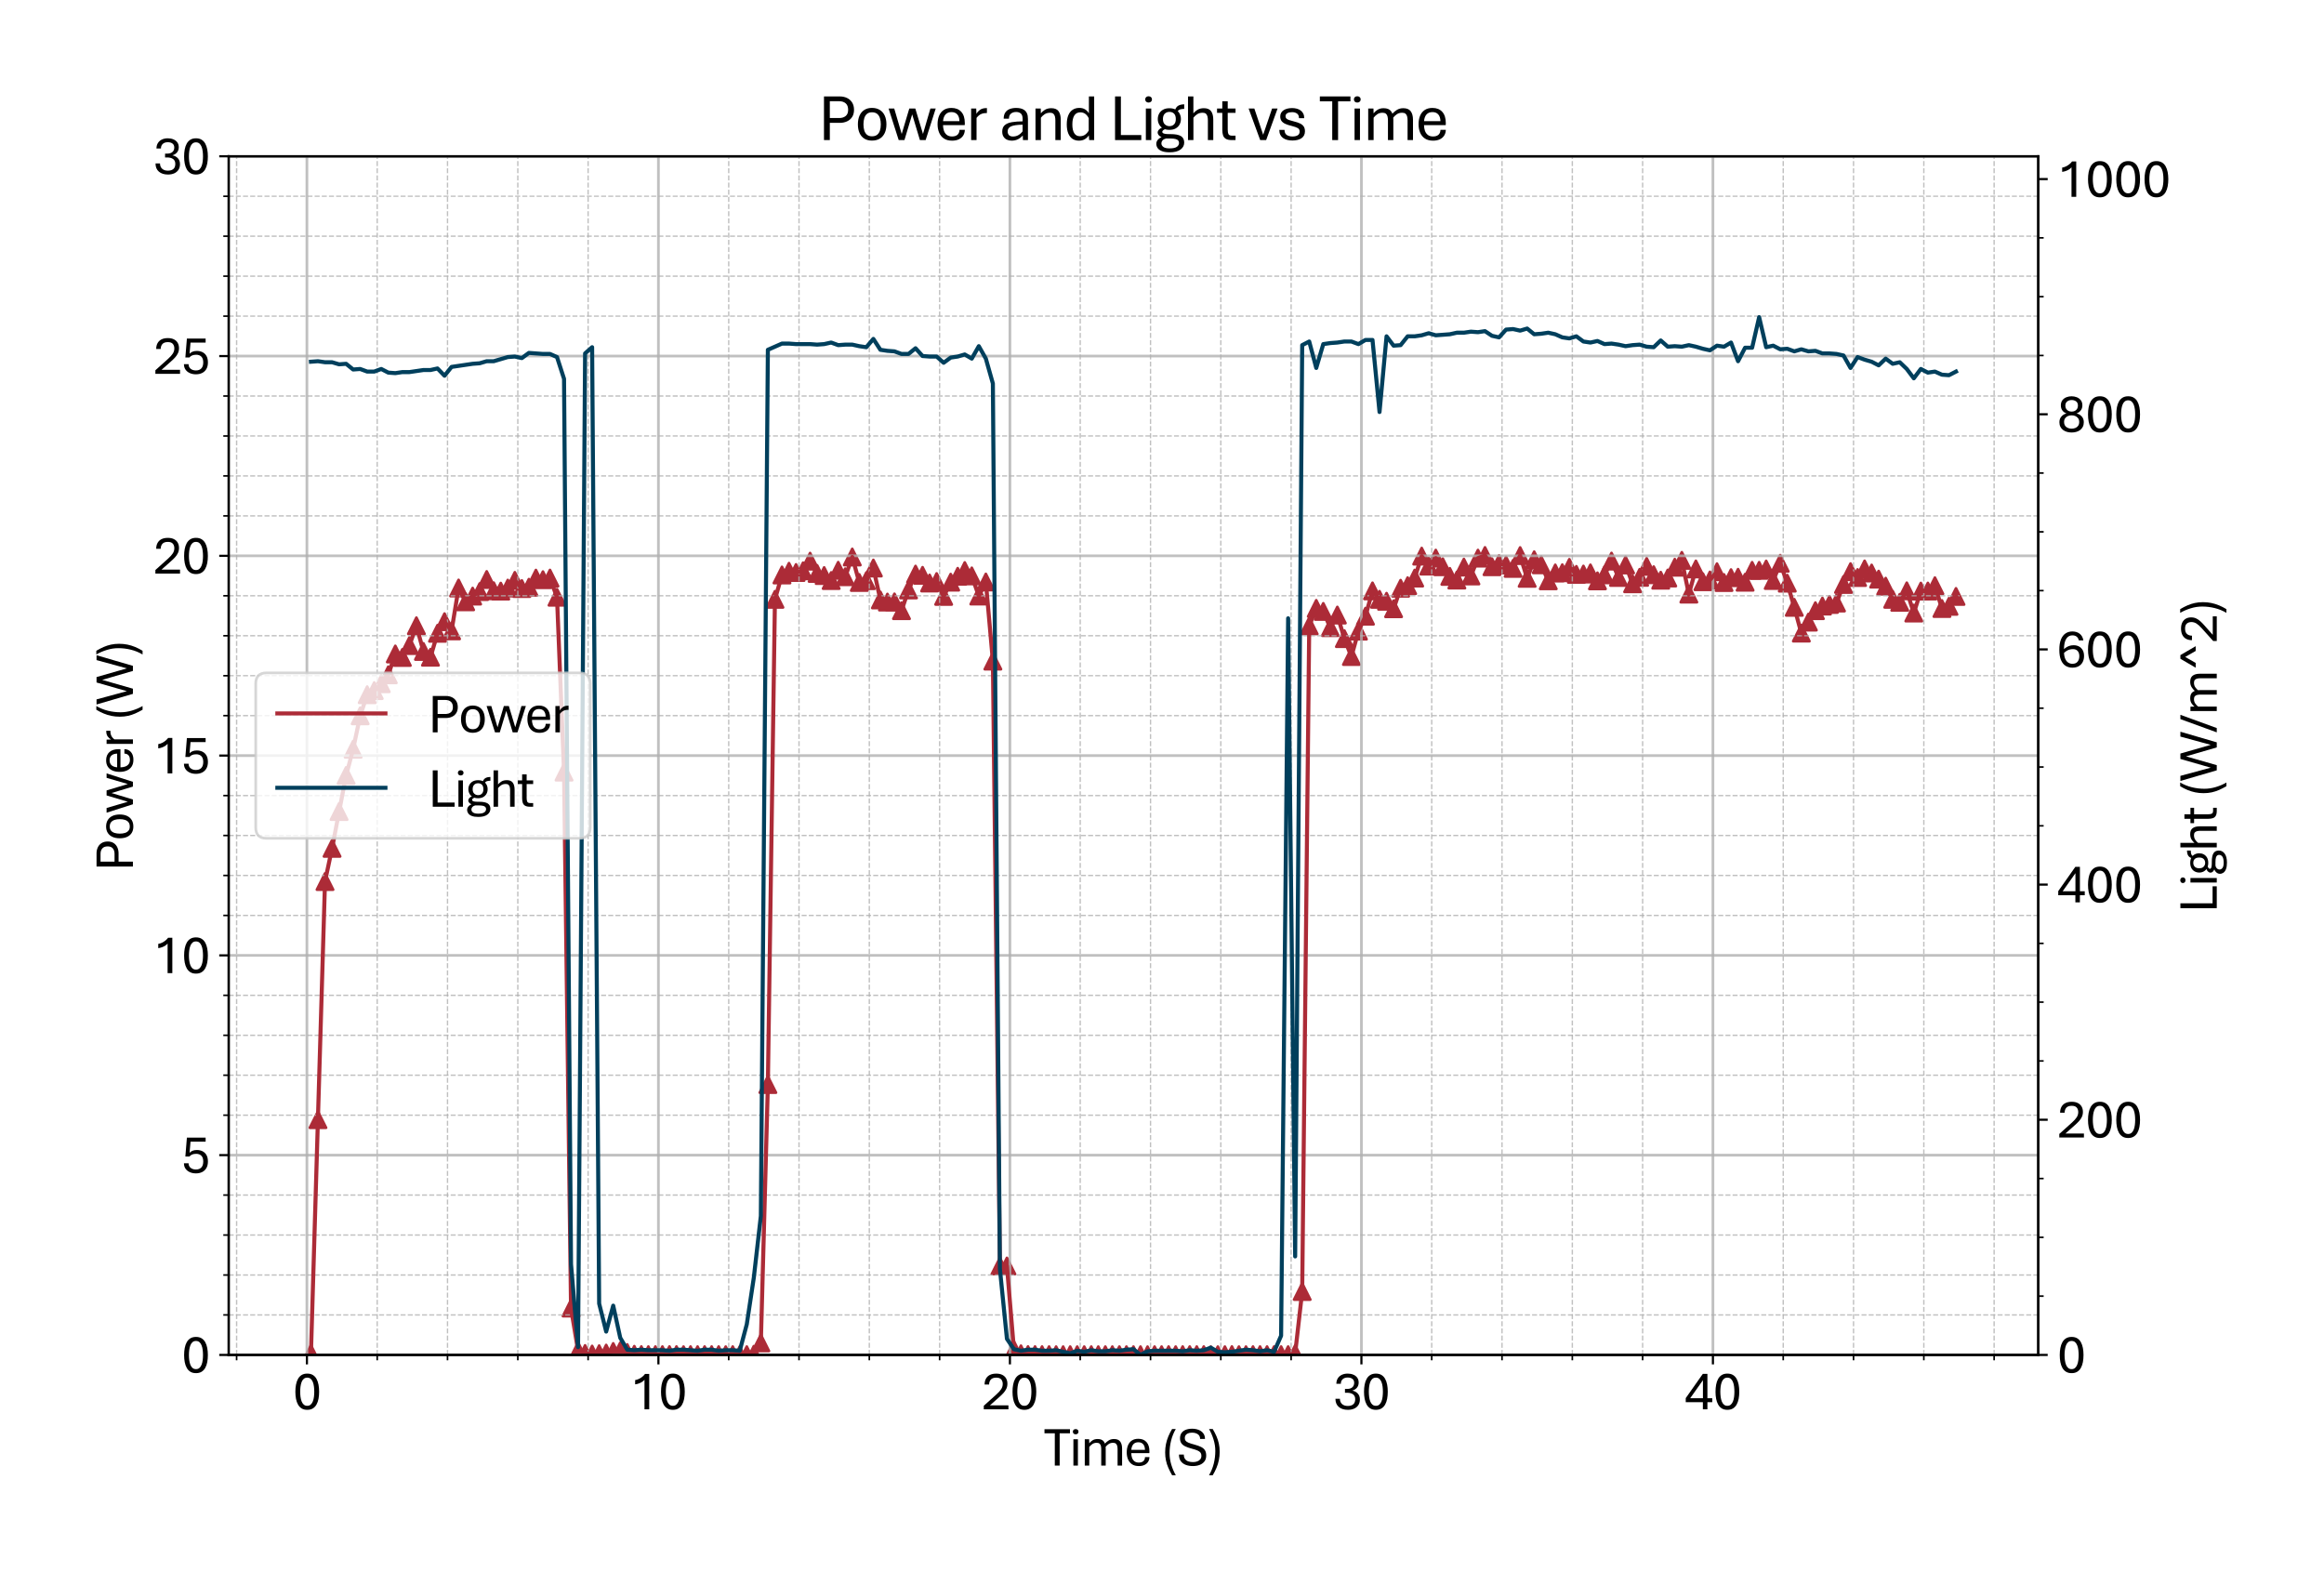 <?xml version="1.0" encoding="utf-8" standalone="no"?>
<!DOCTYPE svg PUBLIC "-//W3C//DTD SVG 1.1//EN"
  "http://www.w3.org/Graphics/SVG/1.1/DTD/svg11.dtd">
<svg xmlns:xlink="http://www.w3.org/1999/xlink" width="859.969pt" height="581.831pt" viewBox="0 0 859.969 581.831" xmlns="http://www.w3.org/2000/svg" version="1.1">
 <defs>
  <style type="text/css">*{stroke-linejoin: round; stroke-linecap: butt}</style>
 </defs>
 <g id="figure_1">
  <g id="patch_1">
   <path d="M 0 581.831 
L 859.969 581.831 
L 859.969 0 
L 0 0 
z
" style="fill: #ffffff"/>
  </g>
  <g id="axes_1">
   <g id="patch_2">
    <path d="M 84.628 501.353 
L 754.228 501.353 
L 754.228 57.833 
L 84.628 57.833 
z
" style="fill: #ffffff"/>
   </g>
   <g id="PathCollection_1">
    <defs>
     <path id="m50c929f701" d="M 0 -3 
L -3 3 
L 3 3 
z
" style="stroke: #ac2b37"/>
    </defs>
    <g clip-path="url(#pc5c2d7e50a)">
     <use xlink:href="#m50c929f701" x="115.064" y="500.805" style="fill: #ac2b37; stroke: #ac2b37"/>
     <use xlink:href="#m50c929f701" x="117.653" y="414.304" style="fill: #ac2b37; stroke: #ac2b37"/>
     <use xlink:href="#m50c929f701" x="120.267" y="326.192" style="fill: #ac2b37; stroke: #ac2b37"/>
     <use xlink:href="#m50c929f701" x="122.869" y="313.906" style="fill: #ac2b37; stroke: #ac2b37"/>
     <use xlink:href="#m50c929f701" x="125.47" y="300.29" style="fill: #ac2b37; stroke: #ac2b37"/>
     <use xlink:href="#m50c929f701" x="128.071" y="286.94" style="fill: #ac2b37; stroke: #ac2b37"/>
     <use xlink:href="#m50c929f701" x="130.673" y="277.212" style="fill: #ac2b37; stroke: #ac2b37"/>
     <use xlink:href="#m50c929f701" x="133.274" y="264.868" style="fill: #ac2b37; stroke: #ac2b37"/>
     <use xlink:href="#m50c929f701" x="135.876" y="257.062" style="fill: #ac2b37; stroke: #ac2b37"/>
     <use xlink:href="#m50c929f701" x="138.477" y="255.539" style="fill: #ac2b37; stroke: #ac2b37"/>
     <use xlink:href="#m50c929f701" x="141.078" y="252.996" style="fill: #ac2b37; stroke: #ac2b37"/>
     <use xlink:href="#m50c929f701" x="143.68" y="249.699" style="fill: #ac2b37; stroke: #ac2b37"/>
     <use xlink:href="#m50c929f701" x="146.281" y="241.982" style="fill: #ac2b37; stroke: #ac2b37"/>
     <use xlink:href="#m50c929f701" x="148.883" y="243.268" style="fill: #ac2b37; stroke: #ac2b37"/>
     <use xlink:href="#m50c929f701" x="151.484" y="238.877" style="fill: #ac2b37; stroke: #ac2b37"/>
     <use xlink:href="#m50c929f701" x="154.085" y="231.544" style="fill: #ac2b37; stroke: #ac2b37"/>
     <use xlink:href="#m50c929f701" x="156.687" y="241.051" style="fill: #ac2b37; stroke: #ac2b37"/>
     <use xlink:href="#m50c929f701" x="159.288" y="243.194" style="fill: #ac2b37; stroke: #ac2b37"/>
     <use xlink:href="#m50c929f701" x="161.89" y="234.339" style="fill: #ac2b37; stroke: #ac2b37"/>
     <use xlink:href="#m50c929f701" x="164.491" y="230.037" style="fill: #ac2b37; stroke: #ac2b37"/>
     <use xlink:href="#m50c929f701" x="167.092" y="233.437" style="fill: #ac2b37; stroke: #ac2b37"/>
     <use xlink:href="#m50c929f701" x="169.694" y="217.574" style="fill: #ac2b37; stroke: #ac2b37"/>
     <use xlink:href="#m50c929f701" x="172.295" y="222.689" style="fill: #ac2b37; stroke: #ac2b37"/>
     <use xlink:href="#m50c929f701" x="174.897" y="220.575" style="fill: #ac2b37; stroke: #ac2b37"/>
     <use xlink:href="#m50c929f701" x="177.498" y="218.904" style="fill: #ac2b37; stroke: #ac2b37"/>
     <use xlink:href="#m50c929f701" x="180.099" y="214.425" style="fill: #ac2b37; stroke: #ac2b37"/>
     <use xlink:href="#m50c929f701" x="182.701" y="218.594" style="fill: #ac2b37; stroke: #ac2b37"/>
     <use xlink:href="#m50c929f701" x="185.302" y="218.727" style="fill: #ac2b37; stroke: #ac2b37"/>
     <use xlink:href="#m50c929f701" x="187.904" y="217.603" style="fill: #ac2b37; stroke: #ac2b37"/>
     <use xlink:href="#m50c929f701" x="190.505" y="214.75" style="fill: #ac2b37; stroke: #ac2b37"/>
     <use xlink:href="#m50c929f701" x="193.106" y="217.781" style="fill: #ac2b37; stroke: #ac2b37"/>
     <use xlink:href="#m50c929f701" x="195.708" y="217.293" style="fill: #ac2b37; stroke: #ac2b37"/>
     <use xlink:href="#m50c929f701" x="198.309" y="213.922" style="fill: #ac2b37; stroke: #ac2b37"/>
     <use xlink:href="#m50c929f701" x="200.911" y="214.499" style="fill: #ac2b37; stroke: #ac2b37"/>
     <use xlink:href="#m50c929f701" x="203.512" y="213.907" style="fill: #ac2b37; stroke: #ac2b37"/>
     <use xlink:href="#m50c929f701" x="206.113" y="220.989" style="fill: #ac2b37; stroke: #ac2b37"/>
     <use xlink:href="#m50c929f701" x="208.715" y="285.713" style="fill: #ac2b37; stroke: #ac2b37"/>
     <use xlink:href="#m50c929f701" x="211.303" y="484.011" style="fill: #ac2b37; stroke: #ac2b37"/>
     <use xlink:href="#m50c929f701" x="213.905" y="499.756" style="fill: #ac2b37; stroke: #ac2b37"/>
     <use xlink:href="#m50c929f701" x="216.506" y="500.82" style="fill: #ac2b37; stroke: #ac2b37"/>
     <use xlink:href="#m50c929f701" x="219.107" y="501.027" style="fill: #ac2b37; stroke: #ac2b37"/>
     <use xlink:href="#m50c929f701" x="221.709" y="500.909" style="fill: #ac2b37; stroke: #ac2b37"/>
     <use xlink:href="#m50c929f701" x="224.31" y="500.672" style="fill: #ac2b37; stroke: #ac2b37"/>
     <use xlink:href="#m50c929f701" x="226.912" y="500.081" style="fill: #ac2b37; stroke: #ac2b37"/>
     <use xlink:href="#m50c929f701" x="229.513" y="499.845" style="fill: #ac2b37; stroke: #ac2b37"/>
     <use xlink:href="#m50c929f701" x="232.114" y="500.465" style="fill: #ac2b37; stroke: #ac2b37"/>
     <use xlink:href="#m50c929f701" x="234.716" y="501.116" style="fill: #ac2b37; stroke: #ac2b37"/>
     <use xlink:href="#m50c929f701" x="237.317" y="501.249" style="fill: #ac2b37; stroke: #ac2b37"/>
     <use xlink:href="#m50c929f701" x="239.919" y="501.264" style="fill: #ac2b37; stroke: #ac2b37"/>
     <use xlink:href="#m50c929f701" x="242.52" y="501.264" style="fill: #ac2b37; stroke: #ac2b37"/>
     <use xlink:href="#m50c929f701" x="245.121" y="501.264" style="fill: #ac2b37; stroke: #ac2b37"/>
     <use xlink:href="#m50c929f701" x="247.723" y="501.249" style="fill: #ac2b37; stroke: #ac2b37"/>
     <use xlink:href="#m50c929f701" x="250.324" y="501.249" style="fill: #ac2b37; stroke: #ac2b37"/>
     <use xlink:href="#m50c929f701" x="252.926" y="501.279" style="fill: #ac2b37; stroke: #ac2b37"/>
     <use xlink:href="#m50c929f701" x="255.527" y="501.264" style="fill: #ac2b37; stroke: #ac2b37"/>
     <use xlink:href="#m50c929f701" x="258.128" y="501.264" style="fill: #ac2b37; stroke: #ac2b37"/>
     <use xlink:href="#m50c929f701" x="260.73" y="501.264" style="fill: #ac2b37; stroke: #ac2b37"/>
     <use xlink:href="#m50c929f701" x="263.331" y="501.264" style="fill: #ac2b37; stroke: #ac2b37"/>
     <use xlink:href="#m50c929f701" x="265.933" y="501.264" style="fill: #ac2b37; stroke: #ac2b37"/>
     <use xlink:href="#m50c929f701" x="268.534" y="501.279" style="fill: #ac2b37; stroke: #ac2b37"/>
     <use xlink:href="#m50c929f701" x="271.135" y="501.264" style="fill: #ac2b37; stroke: #ac2b37"/>
     <use xlink:href="#m50c929f701" x="273.737" y="501.264" style="fill: #ac2b37; stroke: #ac2b37"/>
     <use xlink:href="#m50c929f701" x="276.338" y="501.264" style="fill: #ac2b37; stroke: #ac2b37"/>
     <use xlink:href="#m50c929f701" x="278.94" y="501.116" style="fill: #ac2b37; stroke: #ac2b37"/>
     <use xlink:href="#m50c929f701" x="281.541" y="496.903" style="fill: #ac2b37; stroke: #ac2b37"/>
     <use xlink:href="#m50c929f701" x="284.142" y="401.309" style="fill: #ac2b37; stroke: #ac2b37"/>
     <use xlink:href="#m50c929f701" x="286.757" y="221.772" style="fill: #ac2b37; stroke: #ac2b37"/>
     <use xlink:href="#m50c929f701" x="289.358" y="212.754" style="fill: #ac2b37; stroke: #ac2b37"/>
     <use xlink:href="#m50c929f701" x="291.96" y="211.379" style="fill: #ac2b37; stroke: #ac2b37"/>
     <use xlink:href="#m50c929f701" x="294.561" y="211.837" style="fill: #ac2b37; stroke: #ac2b37"/>
     <use xlink:href="#m50c929f701" x="297.162" y="211.216" style="fill: #ac2b37; stroke: #ac2b37"/>
     <use xlink:href="#m50c929f701" x="299.764" y="207.639" style="fill: #ac2b37; stroke: #ac2b37"/>
     <use xlink:href="#m50c929f701" x="302.365" y="212.177" style="fill: #ac2b37; stroke: #ac2b37"/>
     <use xlink:href="#m50c929f701" x="304.967" y="212.961" style="fill: #ac2b37; stroke: #ac2b37"/>
     <use xlink:href="#m50c929f701" x="307.568" y="214.809" style="fill: #ac2b37; stroke: #ac2b37"/>
     <use xlink:href="#m50c929f701" x="310.169" y="211.01" style="fill: #ac2b37; stroke: #ac2b37"/>
     <use xlink:href="#m50c929f701" x="312.771" y="213.405" style="fill: #ac2b37; stroke: #ac2b37"/>
     <use xlink:href="#m50c929f701" x="315.372" y="206.101" style="fill: #ac2b37; stroke: #ac2b37"/>
     <use xlink:href="#m50c929f701" x="317.974" y="215.533" style="fill: #ac2b37; stroke: #ac2b37"/>
     <use xlink:href="#m50c929f701" x="320.575" y="214.868" style="fill: #ac2b37; stroke: #ac2b37"/>
     <use xlink:href="#m50c929f701" x="323.176" y="210.182" style="fill: #ac2b37; stroke: #ac2b37"/>
     <use xlink:href="#m50c929f701" x="325.778" y="221.994" style="fill: #ac2b37; stroke: #ac2b37"/>
     <use xlink:href="#m50c929f701" x="328.379" y="222.778" style="fill: #ac2b37; stroke: #ac2b37"/>
     <use xlink:href="#m50c929f701" x="330.981" y="222.718" style="fill: #ac2b37; stroke: #ac2b37"/>
     <use xlink:href="#m50c929f701" x="333.582" y="225.971" style="fill: #ac2b37; stroke: #ac2b37"/>
     <use xlink:href="#m50c929f701" x="336.183" y="218.298" style="fill: #ac2b37; stroke: #ac2b37"/>
     <use xlink:href="#m50c929f701" x="338.785" y="212.429" style="fill: #ac2b37; stroke: #ac2b37"/>
     <use xlink:href="#m50c929f701" x="341.386" y="212.887" style="fill: #ac2b37; stroke: #ac2b37"/>
     <use xlink:href="#m50c929f701" x="343.988" y="215.726" style="fill: #ac2b37; stroke: #ac2b37"/>
     <use xlink:href="#m50c929f701" x="346.589" y="215.179" style="fill: #ac2b37; stroke: #ac2b37"/>
     <use xlink:href="#m50c929f701" x="349.19" y="220.678" style="fill: #ac2b37; stroke: #ac2b37"/>
     <use xlink:href="#m50c929f701" x="351.792" y="215.415" style="fill: #ac2b37; stroke: #ac2b37"/>
     <use xlink:href="#m50c929f701" x="354.393" y="213.242" style="fill: #ac2b37; stroke: #ac2b37"/>
     <use xlink:href="#m50c929f701" x="356.995" y="211.113" style="fill: #ac2b37; stroke: #ac2b37"/>
     <use xlink:href="#m50c929f701" x="359.596" y="213.094" style="fill: #ac2b37; stroke: #ac2b37"/>
     <use xlink:href="#m50c929f701" x="362.197" y="220.56" style="fill: #ac2b37; stroke: #ac2b37"/>
     <use xlink:href="#m50c929f701" x="364.799" y="215.356" style="fill: #ac2b37; stroke: #ac2b37"/>
     <use xlink:href="#m50c929f701" x="367.4" y="244.628" style="fill: #ac2b37; stroke: #ac2b37"/>
     <use xlink:href="#m50c929f701" x="370.002" y="468.443" style="fill: #ac2b37; stroke: #ac2b37"/>
     <use xlink:href="#m50c929f701" x="372.603" y="468.443" style="fill: #ac2b37; stroke: #ac2b37"/>
     <use xlink:href="#m50c929f701" x="375.191" y="499.327" style="fill: #ac2b37; stroke: #ac2b37"/>
     <use xlink:href="#m50c929f701" x="377.793" y="500.939" style="fill: #ac2b37; stroke: #ac2b37"/>
     <use xlink:href="#m50c929f701" x="380.394" y="501.234" style="fill: #ac2b37; stroke: #ac2b37"/>
     <use xlink:href="#m50c929f701" x="382.996" y="501.249" style="fill: #ac2b37; stroke: #ac2b37"/>
     <use xlink:href="#m50c929f701" x="385.597" y="501.264" style="fill: #ac2b37; stroke: #ac2b37"/>
     <use xlink:href="#m50c929f701" x="388.198" y="501.264" style="fill: #ac2b37; stroke: #ac2b37"/>
     <use xlink:href="#m50c929f701" x="390.8" y="501.279" style="fill: #ac2b37; stroke: #ac2b37"/>
     <use xlink:href="#m50c929f701" x="393.401" y="501.279" style="fill: #ac2b37; stroke: #ac2b37"/>
     <use xlink:href="#m50c929f701" x="396.003" y="501.279" style="fill: #ac2b37; stroke: #ac2b37"/>
     <use xlink:href="#m50c929f701" x="398.604" y="501.279" style="fill: #ac2b37; stroke: #ac2b37"/>
     <use xlink:href="#m50c929f701" x="401.205" y="501.279" style="fill: #ac2b37; stroke: #ac2b37"/>
     <use xlink:href="#m50c929f701" x="403.807" y="501.279" style="fill: #ac2b37; stroke: #ac2b37"/>
     <use xlink:href="#m50c929f701" x="406.408" y="501.279" style="fill: #ac2b37; stroke: #ac2b37"/>
     <use xlink:href="#m50c929f701" x="409.01" y="501.279" style="fill: #ac2b37; stroke: #ac2b37"/>
     <use xlink:href="#m50c929f701" x="411.611" y="501.279" style="fill: #ac2b37; stroke: #ac2b37"/>
     <use xlink:href="#m50c929f701" x="414.212" y="501.279" style="fill: #ac2b37; stroke: #ac2b37"/>
     <use xlink:href="#m50c929f701" x="416.827" y="501.279" style="fill: #ac2b37; stroke: #ac2b37"/>
     <use xlink:href="#m50c929f701" x="419.415" y="501.279" style="fill: #ac2b37; stroke: #ac2b37"/>
     <use xlink:href="#m50c929f701" x="422.03" y="501.279" style="fill: #ac2b37; stroke: #ac2b37"/>
     <use xlink:href="#m50c929f701" x="424.631" y="501.293" style="fill: #ac2b37; stroke: #ac2b37"/>
     <use xlink:href="#m50c929f701" x="427.232" y="501.279" style="fill: #ac2b37; stroke: #ac2b37"/>
     <use xlink:href="#m50c929f701" x="429.834" y="501.279" style="fill: #ac2b37; stroke: #ac2b37"/>
     <use xlink:href="#m50c929f701" x="432.435" y="501.264" style="fill: #ac2b37; stroke: #ac2b37"/>
     <use xlink:href="#m50c929f701" x="435.037" y="501.279" style="fill: #ac2b37; stroke: #ac2b37"/>
     <use xlink:href="#m50c929f701" x="437.638" y="501.264" style="fill: #ac2b37; stroke: #ac2b37"/>
     <use xlink:href="#m50c929f701" x="440.239" y="501.264" style="fill: #ac2b37; stroke: #ac2b37"/>
     <use xlink:href="#m50c929f701" x="442.841" y="501.264" style="fill: #ac2b37; stroke: #ac2b37"/>
     <use xlink:href="#m50c929f701" x="445.442" y="501.264" style="fill: #ac2b37; stroke: #ac2b37"/>
     <use xlink:href="#m50c929f701" x="448.044" y="501.279" style="fill: #ac2b37; stroke: #ac2b37"/>
     <use xlink:href="#m50c929f701" x="450.645" y="501.279" style="fill: #ac2b37; stroke: #ac2b37"/>
     <use xlink:href="#m50c929f701" x="453.246" y="501.279" style="fill: #ac2b37; stroke: #ac2b37"/>
     <use xlink:href="#m50c929f701" x="455.848" y="501.249" style="fill: #ac2b37; stroke: #ac2b37"/>
     <use xlink:href="#m50c929f701" x="458.449" y="501.279" style="fill: #ac2b37; stroke: #ac2b37"/>
     <use xlink:href="#m50c929f701" x="461.051" y="501.279" style="fill: #ac2b37; stroke: #ac2b37"/>
     <use xlink:href="#m50c929f701" x="463.652" y="501.264" style="fill: #ac2b37; stroke: #ac2b37"/>
     <use xlink:href="#m50c929f701" x="466.253" y="501.264" style="fill: #ac2b37; stroke: #ac2b37"/>
     <use xlink:href="#m50c929f701" x="468.855" y="501.264" style="fill: #ac2b37; stroke: #ac2b37"/>
     <use xlink:href="#m50c929f701" x="471.456" y="501.264" style="fill: #ac2b37; stroke: #ac2b37"/>
     <use xlink:href="#m50c929f701" x="474.057" y="501.264" style="fill: #ac2b37; stroke: #ac2b37"/>
     <use xlink:href="#m50c929f701" x="476.659" y="501.264" style="fill: #ac2b37; stroke: #ac2b37"/>
     <use xlink:href="#m50c929f701" x="479.26" y="500.82" style="fill: #ac2b37; stroke: #ac2b37"/>
     <use xlink:href="#m50c929f701" x="481.862" y="477.89" style="fill: #ac2b37; stroke: #ac2b37"/>
     <use xlink:href="#m50c929f701" x="484.463" y="231.589" style="fill: #ac2b37; stroke: #ac2b37"/>
     <use xlink:href="#m50c929f701" x="487.064" y="225.113" style="fill: #ac2b37; stroke: #ac2b37"/>
     <use xlink:href="#m50c929f701" x="489.666" y="226.237" style="fill: #ac2b37; stroke: #ac2b37"/>
     <use xlink:href="#m50c929f701" x="492.267" y="232.239" style="fill: #ac2b37; stroke: #ac2b37"/>
     <use xlink:href="#m50c929f701" x="494.869" y="227.582" style="fill: #ac2b37; stroke: #ac2b37"/>
     <use xlink:href="#m50c929f701" x="497.47" y="236.305" style="fill: #ac2b37; stroke: #ac2b37"/>
     <use xlink:href="#m50c929f701" x="500.071" y="242.928" style="fill: #ac2b37; stroke: #ac2b37"/>
     <use xlink:href="#m50c929f701" x="502.673" y="233.54" style="fill: #ac2b37; stroke: #ac2b37"/>
     <use xlink:href="#m50c929f701" x="505.274" y="228.011" style="fill: #ac2b37; stroke: #ac2b37"/>
     <use xlink:href="#m50c929f701" x="507.876" y="218.638" style="fill: #ac2b37; stroke: #ac2b37"/>
     <use xlink:href="#m50c929f701" x="510.477" y="221.757" style="fill: #ac2b37; stroke: #ac2b37"/>
     <use xlink:href="#m50c929f701" x="513.078" y="222.482" style="fill: #ac2b37; stroke: #ac2b37"/>
     <use xlink:href="#m50c929f701" x="515.68" y="225.247" style="fill: #ac2b37; stroke: #ac2b37"/>
     <use xlink:href="#m50c929f701" x="518.281" y="217.662" style="fill: #ac2b37; stroke: #ac2b37"/>
     <use xlink:href="#m50c929f701" x="520.883" y="216.716" style="fill: #ac2b37; stroke: #ac2b37"/>
     <use xlink:href="#m50c929f701" x="523.484" y="213.907" style="fill: #ac2b37; stroke: #ac2b37"/>
     <use xlink:href="#m50c929f701" x="526.085" y="205.776" style="fill: #ac2b37; stroke: #ac2b37"/>
     <use xlink:href="#m50c929f701" x="528.687" y="209.472" style="fill: #ac2b37; stroke: #ac2b37"/>
     <use xlink:href="#m50c929f701" x="531.288" y="206.515" style="fill: #ac2b37; stroke: #ac2b37"/>
     <use xlink:href="#m50c929f701" x="533.89" y="209.709" style="fill: #ac2b37; stroke: #ac2b37"/>
     <use xlink:href="#m50c929f701" x="536.491" y="213.271" style="fill: #ac2b37; stroke: #ac2b37"/>
     <use xlink:href="#m50c929f701" x="539.092" y="214.632" style="fill: #ac2b37; stroke: #ac2b37"/>
     <use xlink:href="#m50c929f701" x="541.694" y="209.842" style="fill: #ac2b37; stroke: #ac2b37"/>
     <use xlink:href="#m50c929f701" x="544.295" y="213.124" style="fill: #ac2b37; stroke: #ac2b37"/>
     <use xlink:href="#m50c929f701" x="546.897" y="206.515" style="fill: #ac2b37; stroke: #ac2b37"/>
     <use xlink:href="#m50c929f701" x="549.498" y="205.539" style="fill: #ac2b37; stroke: #ac2b37"/>
     <use xlink:href="#m50c929f701" x="552.099" y="209.694" style="fill: #ac2b37; stroke: #ac2b37"/>
     <use xlink:href="#m50c929f701" x="554.701" y="208.555" style="fill: #ac2b37; stroke: #ac2b37"/>
     <use xlink:href="#m50c929f701" x="557.302" y="209.088" style="fill: #ac2b37; stroke: #ac2b37"/>
     <use xlink:href="#m50c929f701" x="559.904" y="210.315" style="fill: #ac2b37; stroke: #ac2b37"/>
     <use xlink:href="#m50c929f701" x="562.505" y="205.569" style="fill: #ac2b37; stroke: #ac2b37"/>
     <use xlink:href="#m50c929f701" x="565.106" y="213.996" style="fill: #ac2b37; stroke: #ac2b37"/>
     <use xlink:href="#m50c929f701" x="567.708" y="207.136" style="fill: #ac2b37; stroke: #ac2b37"/>
     <use xlink:href="#m50c929f701" x="570.309" y="208.984" style="fill: #ac2b37; stroke: #ac2b37"/>
     <use xlink:href="#m50c929f701" x="572.911" y="214.912" style="fill: #ac2b37; stroke: #ac2b37"/>
     <use xlink:href="#m50c929f701" x="575.512" y="212" style="fill: #ac2b37; stroke: #ac2b37"/>
     <use xlink:href="#m50c929f701" x="578.113" y="211.926" style="fill: #ac2b37; stroke: #ac2b37"/>
     <use xlink:href="#m50c929f701" x="580.715" y="209.93" style="fill: #ac2b37; stroke: #ac2b37"/>
     <use xlink:href="#m50c929f701" x="583.316" y="212.532" style="fill: #ac2b37; stroke: #ac2b37"/>
     <use xlink:href="#m50c929f701" x="585.918" y="212.414" style="fill: #ac2b37; stroke: #ac2b37"/>
     <use xlink:href="#m50c929f701" x="588.519" y="211.985" style="fill: #ac2b37; stroke: #ac2b37"/>
     <use xlink:href="#m50c929f701" x="591.12" y="214.927" style="fill: #ac2b37; stroke: #ac2b37"/>
     <use xlink:href="#m50c929f701" x="593.722" y="212.71" style="fill: #ac2b37; stroke: #ac2b37"/>
     <use xlink:href="#m50c929f701" x="596.323" y="207.609" style="fill: #ac2b37; stroke: #ac2b37"/>
     <use xlink:href="#m50c929f701" x="598.925" y="213.671" style="fill: #ac2b37; stroke: #ac2b37"/>
     <use xlink:href="#m50c929f701" x="601.526" y="209.058" style="fill: #ac2b37; stroke: #ac2b37"/>
     <use xlink:href="#m50c929f701" x="604.127" y="216.021" style="fill: #ac2b37; stroke: #ac2b37"/>
     <use xlink:href="#m50c929f701" x="606.729" y="213.626" style="fill: #ac2b37; stroke: #ac2b37"/>
     <use xlink:href="#m50c929f701" x="609.33" y="209.575" style="fill: #ac2b37; stroke: #ac2b37"/>
     <use xlink:href="#m50c929f701" x="611.932" y="212.651" style="fill: #ac2b37; stroke: #ac2b37"/>
     <use xlink:href="#m50c929f701" x="614.533" y="214.691" style="fill: #ac2b37; stroke: #ac2b37"/>
     <use xlink:href="#m50c929f701" x="617.134" y="213.878" style="fill: #ac2b37; stroke: #ac2b37"/>
     <use xlink:href="#m50c929f701" x="619.736" y="209.886" style="fill: #ac2b37; stroke: #ac2b37"/>
     <use xlink:href="#m50c929f701" x="622.337" y="207.343" style="fill: #ac2b37; stroke: #ac2b37"/>
     <use xlink:href="#m50c929f701" x="624.939" y="219.836" style="fill: #ac2b37; stroke: #ac2b37"/>
     <use xlink:href="#m50c929f701" x="627.54" y="210.522" style="fill: #ac2b37; stroke: #ac2b37"/>
     <use xlink:href="#m50c929f701" x="630.141" y="215.253" style="fill: #ac2b37; stroke: #ac2b37"/>
     <use xlink:href="#m50c929f701" x="632.743" y="214.602" style="fill: #ac2b37; stroke: #ac2b37"/>
     <use xlink:href="#m50c929f701" x="635.344" y="211.557" style="fill: #ac2b37; stroke: #ac2b37"/>
     <use xlink:href="#m50c929f701" x="637.946" y="215.548" style="fill: #ac2b37; stroke: #ac2b37"/>
     <use xlink:href="#m50c929f701" x="640.547" y="213.745" style="fill: #ac2b37; stroke: #ac2b37"/>
     <use xlink:href="#m50c929f701" x="643.148" y="213.597" style="fill: #ac2b37; stroke: #ac2b37"/>
     <use xlink:href="#m50c929f701" x="645.75" y="215.445" style="fill: #ac2b37; stroke: #ac2b37"/>
     <use xlink:href="#m50c929f701" x="648.351" y="211.039" style="fill: #ac2b37; stroke: #ac2b37"/>
     <use xlink:href="#m50c929f701" x="650.953" y="211.039" style="fill: #ac2b37; stroke: #ac2b37"/>
     <use xlink:href="#m50c929f701" x="653.554" y="210.551" style="fill: #ac2b37; stroke: #ac2b37"/>
     <use xlink:href="#m50c929f701" x="656.155" y="214.794" style="fill: #ac2b37; stroke: #ac2b37"/>
     <use xlink:href="#m50c929f701" x="658.757" y="208.422" style="fill: #ac2b37; stroke: #ac2b37"/>
     <use xlink:href="#m50c929f701" x="661.358" y="215.785" style="fill: #ac2b37; stroke: #ac2b37"/>
     <use xlink:href="#m50c929f701" x="663.96" y="224.729" style="fill: #ac2b37; stroke: #ac2b37"/>
     <use xlink:href="#m50c929f701" x="666.561" y="234.265" style="fill: #ac2b37; stroke: #ac2b37"/>
     <use xlink:href="#m50c929f701" x="669.162" y="230.199" style="fill: #ac2b37; stroke: #ac2b37"/>
     <use xlink:href="#m50c929f701" x="671.764" y="225.971" style="fill: #ac2b37; stroke: #ac2b37"/>
     <use xlink:href="#m50c929f701" x="674.365" y="224.271" style="fill: #ac2b37; stroke: #ac2b37"/>
     <use xlink:href="#m50c929f701" x="676.967" y="223.665" style="fill: #ac2b37; stroke: #ac2b37"/>
     <use xlink:href="#m50c929f701" x="679.568" y="223.132" style="fill: #ac2b37; stroke: #ac2b37"/>
     <use xlink:href="#m50c929f701" x="682.169" y="216.273" style="fill: #ac2b37; stroke: #ac2b37"/>
     <use xlink:href="#m50c929f701" x="684.771" y="211.527" style="fill: #ac2b37; stroke: #ac2b37"/>
     <use xlink:href="#m50c929f701" x="687.372" y="213.7" style="fill: #ac2b37; stroke: #ac2b37"/>
     <use xlink:href="#m50c929f701" x="689.974" y="210.522" style="fill: #ac2b37; stroke: #ac2b37"/>
     <use xlink:href="#m50c929f701" x="692.575" y="212.03" style="fill: #ac2b37; stroke: #ac2b37"/>
     <use xlink:href="#m50c929f701" x="695.176" y="214.292" style="fill: #ac2b37; stroke: #ac2b37"/>
     <use xlink:href="#m50c929f701" x="697.778" y="216.894" style="fill: #ac2b37; stroke: #ac2b37"/>
     <use xlink:href="#m50c929f701" x="700.379" y="221.757" style="fill: #ac2b37; stroke: #ac2b37"/>
     <use xlink:href="#m50c929f701" x="702.981" y="222.866" style="fill: #ac2b37; stroke: #ac2b37"/>
     <use xlink:href="#m50c929f701" x="705.582" y="218.623" style="fill: #ac2b37; stroke: #ac2b37"/>
     <use xlink:href="#m50c929f701" x="708.183" y="226.843" style="fill: #ac2b37; stroke: #ac2b37"/>
     <use xlink:href="#m50c929f701" x="710.785" y="218.712" style="fill: #ac2b37; stroke: #ac2b37"/>
     <use xlink:href="#m50c929f701" x="713.386" y="218.697" style="fill: #ac2b37; stroke: #ac2b37"/>
     <use xlink:href="#m50c929f701" x="715.988" y="216.731" style="fill: #ac2b37; stroke: #ac2b37"/>
     <use xlink:href="#m50c929f701" x="718.589" y="225.158" style="fill: #ac2b37; stroke: #ac2b37"/>
     <use xlink:href="#m50c929f701" x="721.19" y="224.359" style="fill: #ac2b37; stroke: #ac2b37"/>
     <use xlink:href="#m50c929f701" x="723.792" y="220.693" style="fill: #ac2b37; stroke: #ac2b37"/>
    </g>
   </g>
   <g id="matplotlib.axis_1">
    <g id="xtick_1">
     <g id="line2d_1">
      <path d="M 113.569 501.353 
L 113.569 57.833 
" clip-path="url(#pc5c2d7e50a)" style="fill: none; stroke: #b0b0b0; stroke-opacity: 0.8; stroke-linecap: square"/>
     </g>
     <g id="line2d_2">
      <defs>
       <path id="m9b5b671ee4" d="M 0 0 
L 0 3.5 
" style="stroke: #000000; stroke-width: 0.8"/>
      </defs>
      <g>
       <use xlink:href="#m9b5b671ee4" x="113.569" y="501.353" style="stroke: #000000; stroke-width: 0.8"/>
      </g>
     </g>
     <g id="text_1">
      <!-- 0 -->
      <g transform="translate(108.339 521.496) scale(0.2 -0.2)">
       <defs>
        <path id="AptosDisplay-30" d="M 1672 -56 
Q 1291 -56 1028 105 
Q 766 266 605 552 
Q 444 838 372 1216 
Q 300 1594 300 2031 
Q 300 2475 372 2856 
Q 444 3238 605 3525 
Q 766 3813 1028 3973 
Q 1291 4134 1672 4134 
Q 2053 4134 2317 3975 
Q 2581 3816 2742 3527 
Q 2903 3238 2975 2858 
Q 3047 2478 3047 2038 
Q 3047 1597 2975 1217 
Q 2903 838 2742 552 
Q 2581 266 2318 105 
Q 2056 -56 1672 -56 
z
M 1672 409 
Q 1916 409 2073 550 
Q 2231 691 2322 925 
Q 2413 1159 2448 1448 
Q 2484 1738 2484 2038 
Q 2484 2338 2448 2628 
Q 2413 2919 2322 3153 
Q 2231 3388 2073 3527 
Q 1916 3666 1669 3666 
Q 1428 3666 1268 3527 
Q 1109 3388 1020 3153 
Q 931 2919 893 2628 
Q 856 2338 856 2038 
Q 856 1741 893 1450 
Q 931 1159 1020 925 
Q 1109 691 1268 550 
Q 1428 409 1672 409 
z
" transform="scale(0.016)"/>
       </defs>
       <use xlink:href="#AptosDisplay-30"/>
      </g>
     </g>
    </g>
    <g id="xtick_2">
     <g id="line2d_3">
      <path d="M 243.639 501.353 
L 243.639 57.833 
" clip-path="url(#pc5c2d7e50a)" style="fill: none; stroke: #b0b0b0; stroke-opacity: 0.8; stroke-linecap: square"/>
     </g>
     <g id="line2d_4">
      <g>
       <use xlink:href="#m9b5b671ee4" x="243.639" y="501.353" style="stroke: #000000; stroke-width: 0.8"/>
      </g>
     </g>
     <g id="text_2">
      <!-- 10 -->
      <g transform="translate(233.179 521.496) scale(0.2 -0.2)">
       <defs>
        <path id="AptosDisplay-31" d="M 1659 0 
L 1659 3425 
Q 1575 3309 1420 3201 
Q 1266 3094 1052 3009 
Q 838 2925 578 2888 
L 578 3381 
Q 834 3425 1057 3540 
Q 1281 3656 1453 3806 
Q 1625 3956 1719 4094 
L 2206 4094 
L 2206 0 
L 1659 0 
z
" transform="scale(0.016)"/>
       </defs>
       <use xlink:href="#AptosDisplay-31"/>
       <use xlink:href="#AptosDisplay-30" x="52.295"/>
      </g>
     </g>
    </g>
    <g id="xtick_3">
     <g id="line2d_5">
      <path d="M 373.709 501.353 
L 373.709 57.833 
" clip-path="url(#pc5c2d7e50a)" style="fill: none; stroke: #b0b0b0; stroke-opacity: 0.8; stroke-linecap: square"/>
     </g>
     <g id="line2d_6">
      <g>
       <use xlink:href="#m9b5b671ee4" x="373.709" y="501.353" style="stroke: #000000; stroke-width: 0.8"/>
      </g>
     </g>
     <g id="text_3">
      <!-- 20 -->
      <g transform="translate(363.249 521.496) scale(0.2 -0.2)">
       <defs>
        <path id="AptosDisplay-32" d="M 247 0 
L 247 413 
L 1725 1741 
Q 2100 2081 2269 2351 
Q 2438 2622 2438 2938 
Q 2438 3256 2263 3461 
Q 2088 3666 1691 3666 
Q 1247 3666 1055 3439 
Q 863 3213 863 2869 
L 341 2869 
Q 341 3250 491 3534 
Q 641 3819 941 3975 
Q 1241 4131 1691 4131 
Q 2103 4131 2390 3986 
Q 2678 3841 2828 3578 
Q 2978 3316 2978 2959 
Q 2978 2638 2853 2375 
Q 2728 2113 2517 1883 
Q 2306 1653 2044 1425 
L 959 463 
L 3097 463 
L 3097 0 
L 247 0 
z
" transform="scale(0.016)"/>
       </defs>
       <use xlink:href="#AptosDisplay-32"/>
       <use xlink:href="#AptosDisplay-30" x="52.295"/>
      </g>
     </g>
    </g>
    <g id="xtick_4">
     <g id="line2d_7">
      <path d="M 503.778 501.353 
L 503.778 57.833 
" clip-path="url(#pc5c2d7e50a)" style="fill: none; stroke: #b0b0b0; stroke-opacity: 0.8; stroke-linecap: square"/>
     </g>
     <g id="line2d_8">
      <g>
       <use xlink:href="#m9b5b671ee4" x="503.778" y="501.353" style="stroke: #000000; stroke-width: 0.8"/>
      </g>
     </g>
     <g id="text_4">
      <!-- 30 -->
      <g transform="translate(493.319 521.496) scale(0.2 -0.2)">
       <defs>
        <path id="AptosDisplay-33" d="M 1700 -56 
Q 1047 -56 655 275 
Q 263 606 263 1225 
L 781 1225 
Q 781 844 1023 617 
Q 1266 391 1697 391 
Q 2094 391 2322 581 
Q 2550 772 2550 1172 
Q 2550 1556 2297 1737 
Q 2044 1919 1609 1919 
L 1366 1919 
L 1366 2363 
L 1622 2363 
Q 2013 2363 2222 2555 
Q 2431 2747 2431 3066 
Q 2431 3372 2226 3526 
Q 2022 3681 1684 3681 
Q 1306 3681 1095 3481 
Q 884 3281 891 2956 
L 372 2956 
Q 372 3319 536 3583 
Q 700 3847 995 3990 
Q 1291 4134 1681 4134 
Q 2031 4134 2318 4017 
Q 2606 3900 2778 3670 
Q 2950 3441 2950 3097 
Q 2950 2738 2745 2498 
Q 2541 2259 2206 2166 
Q 2591 2097 2841 1836 
Q 3091 1575 3091 1150 
Q 3091 763 2916 494 
Q 2741 225 2428 84 
Q 2116 -56 1700 -56 
z
" transform="scale(0.016)"/>
       </defs>
       <use xlink:href="#AptosDisplay-33"/>
       <use xlink:href="#AptosDisplay-30" x="52.295"/>
      </g>
     </g>
    </g>
    <g id="xtick_5">
     <g id="line2d_9">
      <path d="M 633.848 501.353 
L 633.848 57.833 
" clip-path="url(#pc5c2d7e50a)" style="fill: none; stroke: #b0b0b0; stroke-opacity: 0.8; stroke-linecap: square"/>
     </g>
     <g id="line2d_10">
      <g>
       <use xlink:href="#m9b5b671ee4" x="633.848" y="501.353" style="stroke: #000000; stroke-width: 0.8"/>
      </g>
     </g>
     <g id="text_5">
      <!-- 40 -->
      <g transform="translate(623.389 521.496) scale(0.2 -0.2)">
       <defs>
        <path id="AptosDisplay-34" d="M 2106 0 
L 2106 825 
L 125 825 
L 125 1297 
L 2100 4103 
L 2631 4103 
L 2631 1284 
L 3191 1284 
L 3191 825 
L 2631 825 
L 2631 0 
L 2106 0 
z
M 638 1284 
L 2113 1284 
L 2113 3369 
L 638 1284 
z
" transform="scale(0.016)"/>
       </defs>
       <use xlink:href="#AptosDisplay-34"/>
       <use xlink:href="#AptosDisplay-30" x="52.295"/>
      </g>
     </g>
    </g>
    <g id="xtick_6">
     <g id="line2d_11">
      <path d="M 87.555 501.353 
L 87.555 57.833 
" clip-path="url(#pc5c2d7e50a)" style="fill: none; stroke-dasharray: 1.85,0.8; stroke-dashoffset: 0; stroke: #b0b0b0; stroke-opacity: 0.8; stroke-width: 0.5"/>
     </g>
     <g id="line2d_12">
      <defs>
       <path id="m95e3d0fbee" d="M 0 0 
L 0 2 
" style="stroke: #000000; stroke-width: 0.6"/>
      </defs>
      <g>
       <use xlink:href="#m95e3d0fbee" x="87.555" y="501.353" style="stroke: #000000; stroke-width: 0.6"/>
      </g>
     </g>
    </g>
    <g id="xtick_7">
     <g id="line2d_13">
      <path d="M 139.583 501.353 
L 139.583 57.833 
" clip-path="url(#pc5c2d7e50a)" style="fill: none; stroke-dasharray: 1.85,0.8; stroke-dashoffset: 0; stroke: #b0b0b0; stroke-opacity: 0.8; stroke-width: 0.5"/>
     </g>
     <g id="line2d_14">
      <g>
       <use xlink:href="#m95e3d0fbee" x="139.583" y="501.353" style="stroke: #000000; stroke-width: 0.6"/>
      </g>
     </g>
    </g>
    <g id="xtick_8">
     <g id="line2d_15">
      <path d="M 165.597 501.353 
L 165.597 57.833 
" clip-path="url(#pc5c2d7e50a)" style="fill: none; stroke-dasharray: 1.85,0.8; stroke-dashoffset: 0; stroke: #b0b0b0; stroke-opacity: 0.8; stroke-width: 0.5"/>
     </g>
     <g id="line2d_16">
      <g>
       <use xlink:href="#m95e3d0fbee" x="165.597" y="501.353" style="stroke: #000000; stroke-width: 0.6"/>
      </g>
     </g>
    </g>
    <g id="xtick_9">
     <g id="line2d_17">
      <path d="M 191.611 501.353 
L 191.611 57.833 
" clip-path="url(#pc5c2d7e50a)" style="fill: none; stroke-dasharray: 1.85,0.8; stroke-dashoffset: 0; stroke: #b0b0b0; stroke-opacity: 0.8; stroke-width: 0.5"/>
     </g>
     <g id="line2d_18">
      <g>
       <use xlink:href="#m95e3d0fbee" x="191.611" y="501.353" style="stroke: #000000; stroke-width: 0.6"/>
      </g>
     </g>
    </g>
    <g id="xtick_10">
     <g id="line2d_19">
      <path d="M 217.625 501.353 
L 217.625 57.833 
" clip-path="url(#pc5c2d7e50a)" style="fill: none; stroke-dasharray: 1.85,0.8; stroke-dashoffset: 0; stroke: #b0b0b0; stroke-opacity: 0.8; stroke-width: 0.5"/>
     </g>
     <g id="line2d_20">
      <g>
       <use xlink:href="#m95e3d0fbee" x="217.625" y="501.353" style="stroke: #000000; stroke-width: 0.6"/>
      </g>
     </g>
    </g>
    <g id="xtick_11">
     <g id="line2d_21">
      <path d="M 269.653 501.353 
L 269.653 57.833 
" clip-path="url(#pc5c2d7e50a)" style="fill: none; stroke-dasharray: 1.85,0.8; stroke-dashoffset: 0; stroke: #b0b0b0; stroke-opacity: 0.8; stroke-width: 0.5"/>
     </g>
     <g id="line2d_22">
      <g>
       <use xlink:href="#m95e3d0fbee" x="269.653" y="501.353" style="stroke: #000000; stroke-width: 0.6"/>
      </g>
     </g>
    </g>
    <g id="xtick_12">
     <g id="line2d_23">
      <path d="M 295.667 501.353 
L 295.667 57.833 
" clip-path="url(#pc5c2d7e50a)" style="fill: none; stroke-dasharray: 1.85,0.8; stroke-dashoffset: 0; stroke: #b0b0b0; stroke-opacity: 0.8; stroke-width: 0.5"/>
     </g>
     <g id="line2d_24">
      <g>
       <use xlink:href="#m95e3d0fbee" x="295.667" y="501.353" style="stroke: #000000; stroke-width: 0.6"/>
      </g>
     </g>
    </g>
    <g id="xtick_13">
     <g id="line2d_25">
      <path d="M 321.681 501.353 
L 321.681 57.833 
" clip-path="url(#pc5c2d7e50a)" style="fill: none; stroke-dasharray: 1.85,0.8; stroke-dashoffset: 0; stroke: #b0b0b0; stroke-opacity: 0.8; stroke-width: 0.5"/>
     </g>
     <g id="line2d_26">
      <g>
       <use xlink:href="#m95e3d0fbee" x="321.681" y="501.353" style="stroke: #000000; stroke-width: 0.6"/>
      </g>
     </g>
    </g>
    <g id="xtick_14">
     <g id="line2d_27">
      <path d="M 347.695 501.353 
L 347.695 57.833 
" clip-path="url(#pc5c2d7e50a)" style="fill: none; stroke-dasharray: 1.85,0.8; stroke-dashoffset: 0; stroke: #b0b0b0; stroke-opacity: 0.8; stroke-width: 0.5"/>
     </g>
     <g id="line2d_28">
      <g>
       <use xlink:href="#m95e3d0fbee" x="347.695" y="501.353" style="stroke: #000000; stroke-width: 0.6"/>
      </g>
     </g>
    </g>
    <g id="xtick_15">
     <g id="line2d_29">
      <path d="M 399.723 501.353 
L 399.723 57.833 
" clip-path="url(#pc5c2d7e50a)" style="fill: none; stroke-dasharray: 1.85,0.8; stroke-dashoffset: 0; stroke: #b0b0b0; stroke-opacity: 0.8; stroke-width: 0.5"/>
     </g>
     <g id="line2d_30">
      <g>
       <use xlink:href="#m95e3d0fbee" x="399.723" y="501.353" style="stroke: #000000; stroke-width: 0.6"/>
      </g>
     </g>
    </g>
    <g id="xtick_16">
     <g id="line2d_31">
      <path d="M 425.737 501.353 
L 425.737 57.833 
" clip-path="url(#pc5c2d7e50a)" style="fill: none; stroke-dasharray: 1.85,0.8; stroke-dashoffset: 0; stroke: #b0b0b0; stroke-opacity: 0.8; stroke-width: 0.5"/>
     </g>
     <g id="line2d_32">
      <g>
       <use xlink:href="#m95e3d0fbee" x="425.737" y="501.353" style="stroke: #000000; stroke-width: 0.6"/>
      </g>
     </g>
    </g>
    <g id="xtick_17">
     <g id="line2d_33">
      <path d="M 451.751 501.353 
L 451.751 57.833 
" clip-path="url(#pc5c2d7e50a)" style="fill: none; stroke-dasharray: 1.85,0.8; stroke-dashoffset: 0; stroke: #b0b0b0; stroke-opacity: 0.8; stroke-width: 0.5"/>
     </g>
     <g id="line2d_34">
      <g>
       <use xlink:href="#m95e3d0fbee" x="451.751" y="501.353" style="stroke: #000000; stroke-width: 0.6"/>
      </g>
     </g>
    </g>
    <g id="xtick_18">
     <g id="line2d_35">
      <path d="M 477.764 501.353 
L 477.764 57.833 
" clip-path="url(#pc5c2d7e50a)" style="fill: none; stroke-dasharray: 1.85,0.8; stroke-dashoffset: 0; stroke: #b0b0b0; stroke-opacity: 0.8; stroke-width: 0.5"/>
     </g>
     <g id="line2d_36">
      <g>
       <use xlink:href="#m95e3d0fbee" x="477.764" y="501.353" style="stroke: #000000; stroke-width: 0.6"/>
      </g>
     </g>
    </g>
    <g id="xtick_19">
     <g id="line2d_37">
      <path d="M 529.792 501.353 
L 529.792 57.833 
" clip-path="url(#pc5c2d7e50a)" style="fill: none; stroke-dasharray: 1.85,0.8; stroke-dashoffset: 0; stroke: #b0b0b0; stroke-opacity: 0.8; stroke-width: 0.5"/>
     </g>
     <g id="line2d_38">
      <g>
       <use xlink:href="#m95e3d0fbee" x="529.792" y="501.353" style="stroke: #000000; stroke-width: 0.6"/>
      </g>
     </g>
    </g>
    <g id="xtick_20">
     <g id="line2d_39">
      <path d="M 555.806 501.353 
L 555.806 57.833 
" clip-path="url(#pc5c2d7e50a)" style="fill: none; stroke-dasharray: 1.85,0.8; stroke-dashoffset: 0; stroke: #b0b0b0; stroke-opacity: 0.8; stroke-width: 0.5"/>
     </g>
     <g id="line2d_40">
      <g>
       <use xlink:href="#m95e3d0fbee" x="555.806" y="501.353" style="stroke: #000000; stroke-width: 0.6"/>
      </g>
     </g>
    </g>
    <g id="xtick_21">
     <g id="line2d_41">
      <path d="M 581.82 501.353 
L 581.82 57.833 
" clip-path="url(#pc5c2d7e50a)" style="fill: none; stroke-dasharray: 1.85,0.8; stroke-dashoffset: 0; stroke: #b0b0b0; stroke-opacity: 0.8; stroke-width: 0.5"/>
     </g>
     <g id="line2d_42">
      <g>
       <use xlink:href="#m95e3d0fbee" x="581.82" y="501.353" style="stroke: #000000; stroke-width: 0.6"/>
      </g>
     </g>
    </g>
    <g id="xtick_22">
     <g id="line2d_43">
      <path d="M 607.834 501.353 
L 607.834 57.833 
" clip-path="url(#pc5c2d7e50a)" style="fill: none; stroke-dasharray: 1.85,0.8; stroke-dashoffset: 0; stroke: #b0b0b0; stroke-opacity: 0.8; stroke-width: 0.5"/>
     </g>
     <g id="line2d_44">
      <g>
       <use xlink:href="#m95e3d0fbee" x="607.834" y="501.353" style="stroke: #000000; stroke-width: 0.6"/>
      </g>
     </g>
    </g>
    <g id="xtick_23">
     <g id="line2d_45">
      <path d="M 659.862 501.353 
L 659.862 57.833 
" clip-path="url(#pc5c2d7e50a)" style="fill: none; stroke-dasharray: 1.85,0.8; stroke-dashoffset: 0; stroke: #b0b0b0; stroke-opacity: 0.8; stroke-width: 0.5"/>
     </g>
     <g id="line2d_46">
      <g>
       <use xlink:href="#m95e3d0fbee" x="659.862" y="501.353" style="stroke: #000000; stroke-width: 0.6"/>
      </g>
     </g>
    </g>
    <g id="xtick_24">
     <g id="line2d_47">
      <path d="M 685.876 501.353 
L 685.876 57.833 
" clip-path="url(#pc5c2d7e50a)" style="fill: none; stroke-dasharray: 1.85,0.8; stroke-dashoffset: 0; stroke: #b0b0b0; stroke-opacity: 0.8; stroke-width: 0.5"/>
     </g>
     <g id="line2d_48">
      <g>
       <use xlink:href="#m95e3d0fbee" x="685.876" y="501.353" style="stroke: #000000; stroke-width: 0.6"/>
      </g>
     </g>
    </g>
    <g id="xtick_25">
     <g id="line2d_49">
      <path d="M 711.89 501.353 
L 711.89 57.833 
" clip-path="url(#pc5c2d7e50a)" style="fill: none; stroke-dasharray: 1.85,0.8; stroke-dashoffset: 0; stroke: #b0b0b0; stroke-opacity: 0.8; stroke-width: 0.5"/>
     </g>
     <g id="line2d_50">
      <g>
       <use xlink:href="#m95e3d0fbee" x="711.89" y="501.353" style="stroke: #000000; stroke-width: 0.6"/>
      </g>
     </g>
    </g>
    <g id="xtick_26">
     <g id="line2d_51">
      <path d="M 737.904 501.353 
L 737.904 57.833 
" clip-path="url(#pc5c2d7e50a)" style="fill: none; stroke-dasharray: 1.85,0.8; stroke-dashoffset: 0; stroke: #b0b0b0; stroke-opacity: 0.8; stroke-width: 0.5"/>
     </g>
     <g id="line2d_52">
      <g>
       <use xlink:href="#m95e3d0fbee" x="737.904" y="501.353" style="stroke: #000000; stroke-width: 0.6"/>
      </g>
     </g>
    </g>
    <g id="text_6">
     <!-- Time (S) -->
     <g transform="translate(386.337 542.306) scale(0.2 -0.2)">
      <defs>
       <path id="AptosDisplay-54" d="M 1244 0 
L 1244 3734 
L 50 3734 
L 50 4206 
L 2997 4206 
L 2997 3734 
L 1806 3734 
L 1806 0 
L 1244 0 
z
" transform="scale(0.016)"/>
       <path id="AptosDisplay-69" d="M 413 0 
L 413 3044 
L 934 3044 
L 934 0 
L 413 0 
z
M 675 3616 
Q 525 3616 437 3702 
Q 350 3788 350 3919 
Q 350 4050 437 4136 
Q 525 4222 675 4222 
Q 822 4222 912 4136 
Q 1003 4050 1003 3919 
Q 1003 3788 912 3702 
Q 822 3616 675 3616 
z
" transform="scale(0.016)"/>
       <path id="AptosDisplay-6d" d="M 413 0 
L 413 3044 
L 919 3044 
L 931 2575 
Q 1063 2756 1303 2914 
Q 1544 3072 1903 3072 
Q 2403 3072 2618 2778 
Q 2834 2484 2834 1963 
L 2834 0 
L 2316 0 
L 2316 1891 
Q 2316 2106 2275 2275 
Q 2234 2444 2120 2539 
Q 2006 2634 1788 2634 
Q 1488 2634 1277 2482 
Q 1066 2331 934 2156 
L 934 0 
L 413 0 
z
M 4206 0 
L 4206 1891 
Q 4206 2106 4164 2275 
Q 4122 2444 4009 2539 
Q 3897 2634 3681 2634 
Q 3381 2634 3165 2484 
Q 2950 2334 2822 2159 
L 2744 2544 
Q 2916 2741 3175 2906 
Q 3434 3072 3800 3072 
Q 4291 3072 4509 2778 
Q 4728 2484 4728 1963 
L 4728 0 
L 4206 0 
z
" transform="scale(0.016)"/>
       <path id="AptosDisplay-65" d="M 1663 -56 
Q 1188 -56 878 151 
Q 569 359 417 717 
Q 266 1075 266 1522 
Q 266 1988 412 2342 
Q 559 2697 857 2897 
Q 1156 3097 1606 3097 
Q 2209 3097 2550 2722 
Q 2891 2347 2891 1644 
Q 2891 1597 2889 1533 
Q 2888 1469 2881 1441 
L 791 1441 
Q 794 1144 881 895 
Q 969 647 1161 497 
Q 1353 347 1663 347 
Q 1997 347 2183 511 
Q 2369 675 2378 984 
L 2894 984 
Q 2884 663 2732 430 
Q 2581 197 2309 70 
Q 2038 -56 1663 -56 
z
M 794 1822 
L 2375 1822 
Q 2366 2247 2166 2472 
Q 1966 2697 1606 2697 
Q 1241 2697 1036 2473 
Q 831 2250 794 1822 
z
" transform="scale(0.016)"/>
       <path id="AptosDisplay-20" transform="scale(0.016)"/>
       <path id="AptosDisplay-28" d="M 1219 -1116 
Q 969 -678 787 -267 
Q 606 144 511 581 
Q 416 1019 416 1528 
Q 416 2028 509 2486 
Q 603 2944 783 3378 
Q 963 3813 1219 4231 
L 1647 4231 
Q 1278 3600 1101 2886 
Q 925 2172 925 1428 
Q 925 766 1125 103 
Q 1325 -559 1647 -1116 
L 1219 -1116 
z
" transform="scale(0.016)"/>
       <path id="AptosDisplay-53" d="M 1778 -56 
Q 1328 -56 962 81 
Q 597 219 384 512 
Q 172 806 172 1275 
L 734 1275 
Q 738 941 883 750 
Q 1028 559 1267 481 
Q 1506 403 1794 403 
Q 2063 403 2283 483 
Q 2503 563 2634 723 
Q 2766 884 2766 1134 
Q 2766 1356 2662 1497 
Q 2559 1638 2321 1742 
Q 2084 1847 1678 1950 
Q 1203 2075 897 2223 
Q 591 2372 442 2594 
Q 294 2816 294 3156 
Q 294 3516 462 3761 
Q 631 4006 945 4134 
Q 1259 4263 1697 4263 
Q 2103 4263 2440 4131 
Q 2778 4000 2979 3737 
Q 3181 3475 3181 3084 
L 2616 3084 
Q 2622 3441 2356 3623 
Q 2091 3806 1700 3806 
Q 1300 3806 1073 3645 
Q 847 3484 847 3175 
Q 847 2991 944 2867 
Q 1041 2744 1280 2644 
Q 1519 2544 1941 2434 
Q 2428 2303 2731 2153 
Q 3034 2003 3178 1768 
Q 3322 1534 3322 1153 
Q 3322 747 3117 480 
Q 2913 213 2564 78 
Q 2216 -56 1778 -56 
z
" transform="scale(0.016)"/>
       <path id="AptosDisplay-29" d="M 234 -1116 
Q 609 -481 786 233 
Q 963 947 963 1694 
Q 963 2356 759 3015 
Q 556 3675 234 4231 
L 663 4231 
Q 919 3800 1098 3389 
Q 1278 2978 1373 2540 
Q 1469 2103 1469 1594 
Q 1469 1094 1375 634 
Q 1281 175 1100 -259 
Q 919 -694 663 -1116 
L 234 -1116 
z
" transform="scale(0.016)"/>
      </defs>
      <use xlink:href="#AptosDisplay-54"/>
      <use xlink:href="#AptosDisplay-69" x="47.705"/>
      <use xlink:href="#AptosDisplay-6d" x="68.75"/>
      <use xlink:href="#AptosDisplay-65" x="148.73"/>
      <use xlink:href="#AptosDisplay-20" x="198.145"/>
      <use xlink:href="#AptosDisplay-28" x="217.432"/>
      <use xlink:href="#AptosDisplay-53" x="246.875"/>
      <use xlink:href="#AptosDisplay-29" x="301.465"/>
     </g>
    </g>
   </g>
   <g id="matplotlib.axis_2">
    <g id="ytick_1">
     <g id="line2d_53">
      <path d="M 84.628 501.353 
L 754.228 501.353 
" clip-path="url(#pc5c2d7e50a)" style="fill: none; stroke: #b0b0b0; stroke-opacity: 0.8; stroke-linecap: square"/>
     </g>
     <g id="line2d_54">
      <defs>
       <path id="m202fbbd400" d="M 0 0 
L -3.5 0 
" style="stroke: #000000; stroke-width: 0.8"/>
      </defs>
      <g>
       <use xlink:href="#m202fbbd400" x="84.628" y="501.353" style="stroke: #000000; stroke-width: 0.8"/>
      </g>
     </g>
     <g id="text_7">
      <!-- 0 -->
      <g transform="translate(67.169 507.924) scale(0.2 -0.2)">
       <use xlink:href="#AptosDisplay-30"/>
      </g>
     </g>
    </g>
    <g id="ytick_2">
     <g id="line2d_55">
      <path d="M 84.628 427.433 
L 754.228 427.433 
" clip-path="url(#pc5c2d7e50a)" style="fill: none; stroke: #b0b0b0; stroke-opacity: 0.8; stroke-linecap: square"/>
     </g>
     <g id="line2d_56">
      <g>
       <use xlink:href="#m202fbbd400" x="84.628" y="427.433" style="stroke: #000000; stroke-width: 0.8"/>
      </g>
     </g>
     <g id="text_8">
      <!-- 5 -->
      <g transform="translate(67.169 434.004) scale(0.2 -0.2)">
       <defs>
        <path id="AptosDisplay-35" d="M 1669 -56 
Q 1278 -56 964 83 
Q 650 222 465 483 
Q 281 744 281 1113 
L 816 1113 
Q 816 778 1055 584 
Q 1294 391 1669 391 
Q 2069 391 2291 625 
Q 2513 859 2513 1319 
Q 2513 1772 2291 1989 
Q 2069 2206 1697 2206 
Q 1409 2206 1223 2123 
Q 1038 2041 916 1894 
L 444 1894 
L 622 4078 
L 2788 4078 
L 2788 3613 
L 1041 3613 
L 931 2322 
Q 1044 2453 1251 2550 
Q 1459 2647 1775 2647 
Q 2131 2647 2420 2506 
Q 2709 2366 2881 2072 
Q 3053 1778 3053 1319 
Q 3053 863 2875 558 
Q 2697 253 2384 98 
Q 2072 -56 1669 -56 
z
" transform="scale(0.016)"/>
       </defs>
       <use xlink:href="#AptosDisplay-35"/>
      </g>
     </g>
    </g>
    <g id="ytick_3">
     <g id="line2d_57">
      <path d="M 84.628 353.512 
L 754.228 353.512 
" clip-path="url(#pc5c2d7e50a)" style="fill: none; stroke: #b0b0b0; stroke-opacity: 0.8; stroke-linecap: square"/>
     </g>
     <g id="line2d_58">
      <g>
       <use xlink:href="#m202fbbd400" x="84.628" y="353.512" style="stroke: #000000; stroke-width: 0.8"/>
      </g>
     </g>
     <g id="text_9">
      <!-- 10 -->
      <g transform="translate(56.709 360.084) scale(0.2 -0.2)">
       <use xlink:href="#AptosDisplay-31"/>
       <use xlink:href="#AptosDisplay-30" x="52.295"/>
      </g>
     </g>
    </g>
    <g id="ytick_4">
     <g id="line2d_59">
      <path d="M 84.628 279.592 
L 754.228 279.592 
" clip-path="url(#pc5c2d7e50a)" style="fill: none; stroke: #b0b0b0; stroke-opacity: 0.8; stroke-linecap: square"/>
     </g>
     <g id="line2d_60">
      <g>
       <use xlink:href="#m202fbbd400" x="84.628" y="279.592" style="stroke: #000000; stroke-width: 0.8"/>
      </g>
     </g>
     <g id="text_10">
      <!-- 15 -->
      <g transform="translate(56.709 286.164) scale(0.2 -0.2)">
       <use xlink:href="#AptosDisplay-31"/>
       <use xlink:href="#AptosDisplay-35" x="52.295"/>
      </g>
     </g>
    </g>
    <g id="ytick_5">
     <g id="line2d_61">
      <path d="M 84.628 205.673 
L 754.228 205.673 
" clip-path="url(#pc5c2d7e50a)" style="fill: none; stroke: #b0b0b0; stroke-opacity: 0.8; stroke-linecap: square"/>
     </g>
     <g id="line2d_62">
      <g>
       <use xlink:href="#m202fbbd400" x="84.628" y="205.673" style="stroke: #000000; stroke-width: 0.8"/>
      </g>
     </g>
     <g id="text_11">
      <!-- 20 -->
      <g transform="translate(56.709 212.244) scale(0.2 -0.2)">
       <use xlink:href="#AptosDisplay-32"/>
       <use xlink:href="#AptosDisplay-30" x="52.295"/>
      </g>
     </g>
    </g>
    <g id="ytick_6">
     <g id="line2d_63">
      <path d="M 84.628 131.752 
L 754.228 131.752 
" clip-path="url(#pc5c2d7e50a)" style="fill: none; stroke: #b0b0b0; stroke-opacity: 0.8; stroke-linecap: square"/>
     </g>
     <g id="line2d_64">
      <g>
       <use xlink:href="#m202fbbd400" x="84.628" y="131.752" style="stroke: #000000; stroke-width: 0.8"/>
      </g>
     </g>
     <g id="text_12">
      <!-- 25 -->
      <g transform="translate(56.709 138.324) scale(0.2 -0.2)">
       <use xlink:href="#AptosDisplay-32"/>
       <use xlink:href="#AptosDisplay-35" x="52.295"/>
      </g>
     </g>
    </g>
    <g id="ytick_7">
     <g id="line2d_65">
      <path d="M 84.628 57.833 
L 754.228 57.833 
" clip-path="url(#pc5c2d7e50a)" style="fill: none; stroke: #b0b0b0; stroke-opacity: 0.8; stroke-linecap: square"/>
     </g>
     <g id="line2d_66">
      <g>
       <use xlink:href="#m202fbbd400" x="84.628" y="57.833" style="stroke: #000000; stroke-width: 0.8"/>
      </g>
     </g>
     <g id="text_13">
      <!-- 30 -->
      <g transform="translate(56.709 64.404) scale(0.2 -0.2)">
       <use xlink:href="#AptosDisplay-33"/>
       <use xlink:href="#AptosDisplay-30" x="52.295"/>
      </g>
     </g>
    </g>
    <g id="ytick_8">
     <g id="line2d_67">
      <path d="M 84.628 486.568 
L 754.228 486.568 
" clip-path="url(#pc5c2d7e50a)" style="fill: none; stroke-dasharray: 1.85,0.8; stroke-dashoffset: 0; stroke: #b0b0b0; stroke-opacity: 0.8; stroke-width: 0.5"/>
     </g>
     <g id="line2d_68">
      <defs>
       <path id="mb8e16ca120" d="M 0 0 
L -2 0 
" style="stroke: #000000; stroke-width: 0.6"/>
      </defs>
      <g>
       <use xlink:href="#mb8e16ca120" x="84.628" y="486.568" style="stroke: #000000; stroke-width: 0.6"/>
      </g>
     </g>
    </g>
    <g id="ytick_9">
     <g id="line2d_69">
      <path d="M 84.628 471.784 
L 754.228 471.784 
" clip-path="url(#pc5c2d7e50a)" style="fill: none; stroke-dasharray: 1.85,0.8; stroke-dashoffset: 0; stroke: #b0b0b0; stroke-opacity: 0.8; stroke-width: 0.5"/>
     </g>
     <g id="line2d_70">
      <g>
       <use xlink:href="#mb8e16ca120" x="84.628" y="471.784" style="stroke: #000000; stroke-width: 0.6"/>
      </g>
     </g>
    </g>
    <g id="ytick_10">
     <g id="line2d_71">
      <path d="M 84.628 457 
L 754.228 457 
" clip-path="url(#pc5c2d7e50a)" style="fill: none; stroke-dasharray: 1.85,0.8; stroke-dashoffset: 0; stroke: #b0b0b0; stroke-opacity: 0.8; stroke-width: 0.5"/>
     </g>
     <g id="line2d_72">
      <g>
       <use xlink:href="#mb8e16ca120" x="84.628" y="457" style="stroke: #000000; stroke-width: 0.6"/>
      </g>
     </g>
    </g>
    <g id="ytick_11">
     <g id="line2d_73">
      <path d="M 84.628 442.216 
L 754.228 442.216 
" clip-path="url(#pc5c2d7e50a)" style="fill: none; stroke-dasharray: 1.85,0.8; stroke-dashoffset: 0; stroke: #b0b0b0; stroke-opacity: 0.8; stroke-width: 0.5"/>
     </g>
     <g id="line2d_74">
      <g>
       <use xlink:href="#mb8e16ca120" x="84.628" y="442.216" style="stroke: #000000; stroke-width: 0.6"/>
      </g>
     </g>
    </g>
    <g id="ytick_12">
     <g id="line2d_75">
      <path d="M 84.628 412.649 
L 754.228 412.649 
" clip-path="url(#pc5c2d7e50a)" style="fill: none; stroke-dasharray: 1.85,0.8; stroke-dashoffset: 0; stroke: #b0b0b0; stroke-opacity: 0.8; stroke-width: 0.5"/>
     </g>
     <g id="line2d_76">
      <g>
       <use xlink:href="#mb8e16ca120" x="84.628" y="412.649" style="stroke: #000000; stroke-width: 0.6"/>
      </g>
     </g>
    </g>
    <g id="ytick_13">
     <g id="line2d_77">
      <path d="M 84.628 397.865 
L 754.228 397.865 
" clip-path="url(#pc5c2d7e50a)" style="fill: none; stroke-dasharray: 1.85,0.8; stroke-dashoffset: 0; stroke: #b0b0b0; stroke-opacity: 0.8; stroke-width: 0.5"/>
     </g>
     <g id="line2d_78">
      <g>
       <use xlink:href="#mb8e16ca120" x="84.628" y="397.865" style="stroke: #000000; stroke-width: 0.6"/>
      </g>
     </g>
    </g>
    <g id="ytick_14">
     <g id="line2d_79">
      <path d="M 84.628 383.08 
L 754.228 383.08 
" clip-path="url(#pc5c2d7e50a)" style="fill: none; stroke-dasharray: 1.85,0.8; stroke-dashoffset: 0; stroke: #b0b0b0; stroke-opacity: 0.8; stroke-width: 0.5"/>
     </g>
     <g id="line2d_80">
      <g>
       <use xlink:href="#mb8e16ca120" x="84.628" y="383.08" style="stroke: #000000; stroke-width: 0.6"/>
      </g>
     </g>
    </g>
    <g id="ytick_15">
     <g id="line2d_81">
      <path d="M 84.628 368.296 
L 754.228 368.296 
" clip-path="url(#pc5c2d7e50a)" style="fill: none; stroke-dasharray: 1.85,0.8; stroke-dashoffset: 0; stroke: #b0b0b0; stroke-opacity: 0.8; stroke-width: 0.5"/>
     </g>
     <g id="line2d_82">
      <g>
       <use xlink:href="#mb8e16ca120" x="84.628" y="368.296" style="stroke: #000000; stroke-width: 0.6"/>
      </g>
     </g>
    </g>
    <g id="ytick_16">
     <g id="line2d_83">
      <path d="M 84.628 338.728 
L 754.228 338.728 
" clip-path="url(#pc5c2d7e50a)" style="fill: none; stroke-dasharray: 1.85,0.8; stroke-dashoffset: 0; stroke: #b0b0b0; stroke-opacity: 0.8; stroke-width: 0.5"/>
     </g>
     <g id="line2d_84">
      <g>
       <use xlink:href="#mb8e16ca120" x="84.628" y="338.728" style="stroke: #000000; stroke-width: 0.6"/>
      </g>
     </g>
    </g>
    <g id="ytick_17">
     <g id="line2d_85">
      <path d="M 84.628 323.945 
L 754.228 323.945 
" clip-path="url(#pc5c2d7e50a)" style="fill: none; stroke-dasharray: 1.85,0.8; stroke-dashoffset: 0; stroke: #b0b0b0; stroke-opacity: 0.8; stroke-width: 0.5"/>
     </g>
     <g id="line2d_86">
      <g>
       <use xlink:href="#mb8e16ca120" x="84.628" y="323.945" style="stroke: #000000; stroke-width: 0.6"/>
      </g>
     </g>
    </g>
    <g id="ytick_18">
     <g id="line2d_87">
      <path d="M 84.628 309.161 
L 754.228 309.161 
" clip-path="url(#pc5c2d7e50a)" style="fill: none; stroke-dasharray: 1.85,0.8; stroke-dashoffset: 0; stroke: #b0b0b0; stroke-opacity: 0.8; stroke-width: 0.5"/>
     </g>
     <g id="line2d_88">
      <g>
       <use xlink:href="#mb8e16ca120" x="84.628" y="309.161" style="stroke: #000000; stroke-width: 0.6"/>
      </g>
     </g>
    </g>
    <g id="ytick_19">
     <g id="line2d_89">
      <path d="M 84.628 294.377 
L 754.228 294.377 
" clip-path="url(#pc5c2d7e50a)" style="fill: none; stroke-dasharray: 1.85,0.8; stroke-dashoffset: 0; stroke: #b0b0b0; stroke-opacity: 0.8; stroke-width: 0.5"/>
     </g>
     <g id="line2d_90">
      <g>
       <use xlink:href="#mb8e16ca120" x="84.628" y="294.377" style="stroke: #000000; stroke-width: 0.6"/>
      </g>
     </g>
    </g>
    <g id="ytick_20">
     <g id="line2d_91">
      <path d="M 84.628 264.808 
L 754.228 264.808 
" clip-path="url(#pc5c2d7e50a)" style="fill: none; stroke-dasharray: 1.85,0.8; stroke-dashoffset: 0; stroke: #b0b0b0; stroke-opacity: 0.8; stroke-width: 0.5"/>
     </g>
     <g id="line2d_92">
      <g>
       <use xlink:href="#mb8e16ca120" x="84.628" y="264.808" style="stroke: #000000; stroke-width: 0.6"/>
      </g>
     </g>
    </g>
    <g id="ytick_21">
     <g id="line2d_93">
      <path d="M 84.628 250.024 
L 754.228 250.024 
" clip-path="url(#pc5c2d7e50a)" style="fill: none; stroke-dasharray: 1.85,0.8; stroke-dashoffset: 0; stroke: #b0b0b0; stroke-opacity: 0.8; stroke-width: 0.5"/>
     </g>
     <g id="line2d_94">
      <g>
       <use xlink:href="#mb8e16ca120" x="84.628" y="250.024" style="stroke: #000000; stroke-width: 0.6"/>
      </g>
     </g>
    </g>
    <g id="ytick_22">
     <g id="line2d_95">
      <path d="M 84.628 235.24 
L 754.228 235.24 
" clip-path="url(#pc5c2d7e50a)" style="fill: none; stroke-dasharray: 1.85,0.8; stroke-dashoffset: 0; stroke: #b0b0b0; stroke-opacity: 0.8; stroke-width: 0.5"/>
     </g>
     <g id="line2d_96">
      <g>
       <use xlink:href="#mb8e16ca120" x="84.628" y="235.24" style="stroke: #000000; stroke-width: 0.6"/>
      </g>
     </g>
    </g>
    <g id="ytick_23">
     <g id="line2d_97">
      <path d="M 84.628 220.457 
L 754.228 220.457 
" clip-path="url(#pc5c2d7e50a)" style="fill: none; stroke-dasharray: 1.85,0.8; stroke-dashoffset: 0; stroke: #b0b0b0; stroke-opacity: 0.8; stroke-width: 0.5"/>
     </g>
     <g id="line2d_98">
      <g>
       <use xlink:href="#mb8e16ca120" x="84.628" y="220.457" style="stroke: #000000; stroke-width: 0.6"/>
      </g>
     </g>
    </g>
    <g id="ytick_24">
     <g id="line2d_99">
      <path d="M 84.628 190.888 
L 754.228 190.888 
" clip-path="url(#pc5c2d7e50a)" style="fill: none; stroke-dasharray: 1.85,0.8; stroke-dashoffset: 0; stroke: #b0b0b0; stroke-opacity: 0.8; stroke-width: 0.5"/>
     </g>
     <g id="line2d_100">
      <g>
       <use xlink:href="#mb8e16ca120" x="84.628" y="190.888" style="stroke: #000000; stroke-width: 0.6"/>
      </g>
     </g>
    </g>
    <g id="ytick_25">
     <g id="line2d_101">
      <path d="M 84.628 176.105 
L 754.228 176.105 
" clip-path="url(#pc5c2d7e50a)" style="fill: none; stroke-dasharray: 1.85,0.8; stroke-dashoffset: 0; stroke: #b0b0b0; stroke-opacity: 0.8; stroke-width: 0.5"/>
     </g>
     <g id="line2d_102">
      <g>
       <use xlink:href="#mb8e16ca120" x="84.628" y="176.105" style="stroke: #000000; stroke-width: 0.6"/>
      </g>
     </g>
    </g>
    <g id="ytick_26">
     <g id="line2d_103">
      <path d="M 84.628 161.321 
L 754.228 161.321 
" clip-path="url(#pc5c2d7e50a)" style="fill: none; stroke-dasharray: 1.85,0.8; stroke-dashoffset: 0; stroke: #b0b0b0; stroke-opacity: 0.8; stroke-width: 0.5"/>
     </g>
     <g id="line2d_104">
      <g>
       <use xlink:href="#mb8e16ca120" x="84.628" y="161.321" style="stroke: #000000; stroke-width: 0.6"/>
      </g>
     </g>
    </g>
    <g id="ytick_27">
     <g id="line2d_105">
      <path d="M 84.628 146.536 
L 754.228 146.536 
" clip-path="url(#pc5c2d7e50a)" style="fill: none; stroke-dasharray: 1.85,0.8; stroke-dashoffset: 0; stroke: #b0b0b0; stroke-opacity: 0.8; stroke-width: 0.5"/>
     </g>
     <g id="line2d_106">
      <g>
       <use xlink:href="#mb8e16ca120" x="84.628" y="146.536" style="stroke: #000000; stroke-width: 0.6"/>
      </g>
     </g>
    </g>
    <g id="ytick_28">
     <g id="line2d_107">
      <path d="M 84.628 116.969 
L 754.228 116.969 
" clip-path="url(#pc5c2d7e50a)" style="fill: none; stroke-dasharray: 1.85,0.8; stroke-dashoffset: 0; stroke: #b0b0b0; stroke-opacity: 0.8; stroke-width: 0.5"/>
     </g>
     <g id="line2d_108">
      <g>
       <use xlink:href="#mb8e16ca120" x="84.628" y="116.969" style="stroke: #000000; stroke-width: 0.6"/>
      </g>
     </g>
    </g>
    <g id="ytick_29">
     <g id="line2d_109">
      <path d="M 84.628 102.184 
L 754.228 102.184 
" clip-path="url(#pc5c2d7e50a)" style="fill: none; stroke-dasharray: 1.85,0.8; stroke-dashoffset: 0; stroke: #b0b0b0; stroke-opacity: 0.8; stroke-width: 0.5"/>
     </g>
     <g id="line2d_110">
      <g>
       <use xlink:href="#mb8e16ca120" x="84.628" y="102.184" style="stroke: #000000; stroke-width: 0.6"/>
      </g>
     </g>
    </g>
    <g id="ytick_30">
     <g id="line2d_111">
      <path d="M 84.628 87.4 
L 754.228 87.4 
" clip-path="url(#pc5c2d7e50a)" style="fill: none; stroke-dasharray: 1.85,0.8; stroke-dashoffset: 0; stroke: #b0b0b0; stroke-opacity: 0.8; stroke-width: 0.5"/>
     </g>
     <g id="line2d_112">
      <g>
       <use xlink:href="#mb8e16ca120" x="84.628" y="87.4" style="stroke: #000000; stroke-width: 0.6"/>
      </g>
     </g>
    </g>
    <g id="ytick_31">
     <g id="line2d_113">
      <path d="M 84.628 72.617 
L 754.228 72.617 
" clip-path="url(#pc5c2d7e50a)" style="fill: none; stroke-dasharray: 1.85,0.8; stroke-dashoffset: 0; stroke: #b0b0b0; stroke-opacity: 0.8; stroke-width: 0.5"/>
     </g>
     <g id="line2d_114">
      <g>
       <use xlink:href="#mb8e16ca120" x="84.628" y="72.617" style="stroke: #000000; stroke-width: 0.6"/>
      </g>
     </g>
    </g>
    <g id="text_14">
     <!-- Power (W) -->
     <g transform="translate(49.184 322.149) rotate(-90) scale(0.2 -0.2)">
      <defs>
       <path id="AptosDisplay-50" d="M 472 0 
L 472 4206 
L 1991 4206 
Q 2381 4206 2692 4057 
Q 3003 3909 3184 3620 
Q 3366 3331 3366 2913 
Q 3366 2503 3184 2225 
Q 3003 1947 2692 1803 
Q 2381 1659 1991 1659 
L 1034 1659 
L 1034 0 
L 472 0 
z
M 1034 2125 
L 1947 2125 
Q 2325 2125 2562 2320 
Q 2800 2516 2800 2913 
Q 2800 3338 2562 3541 
Q 2325 3744 1947 3744 
L 1034 3744 
L 1034 2125 
z
" transform="scale(0.016)"/>
       <path id="AptosDisplay-6f" d="M 1622 -50 
Q 1194 -50 891 137 
Q 588 325 427 676 
Q 266 1028 266 1516 
Q 266 2009 427 2364 
Q 588 2719 891 2909 
Q 1194 3100 1622 3100 
Q 2059 3100 2371 2909 
Q 2684 2719 2850 2364 
Q 3016 2009 3016 1516 
Q 3016 1028 2850 676 
Q 2684 325 2371 137 
Q 2059 -50 1622 -50 
z
M 1622 363 
Q 1938 363 2123 513 
Q 2309 663 2392 922 
Q 2475 1181 2475 1516 
Q 2475 1850 2392 2112 
Q 2309 2375 2123 2526 
Q 1938 2678 1622 2678 
Q 1325 2678 1144 2526 
Q 963 2375 883 2112 
Q 803 1850 803 1513 
Q 803 1181 883 922 
Q 963 663 1144 513 
Q 1325 363 1622 363 
z
" transform="scale(0.016)"/>
       <path id="AptosDisplay-77" d="M 994 0 
L 19 3044 
L 563 3044 
L 1284 588 
L 2016 3044 
L 2594 3044 
L 3334 591 
L 4050 3044 
L 4563 3044 
L 3591 0 
L 3038 0 
L 2294 2478 
L 1547 0 
L 994 0 
z
" transform="scale(0.016)"/>
       <path id="AptosDisplay-72" d="M 413 0 
L 413 3044 
L 903 3044 
L 922 2528 
Q 1053 2763 1281 2922 
Q 1509 3081 1872 3081 
L 1934 3081 
L 1934 2603 
L 1863 2603 
Q 1634 2603 1462 2543 
Q 1291 2484 1164 2379 
Q 1038 2275 934 2138 
L 934 0 
L 413 0 
z
" transform="scale(0.016)"/>
       <path id="AptosDisplay-57" d="M 1216 0 
L -13 4206 
L 575 4206 
L 1525 697 
L 2531 4206 
L 3156 4206 
L 4163 697 
L 5119 4206 
L 5681 4206 
L 4453 0 
L 3866 0 
L 2831 3556 
L 1813 0 
L 1216 0 
z
" transform="scale(0.016)"/>
      </defs>
      <use xlink:href="#AptosDisplay-50"/>
      <use xlink:href="#AptosDisplay-6f" x="55.566"/>
      <use xlink:href="#AptosDisplay-77" x="106.836"/>
      <use xlink:href="#AptosDisplay-65" x="178.418"/>
      <use xlink:href="#AptosDisplay-72" x="227.832"/>
      <use xlink:href="#AptosDisplay-20" x="258.838"/>
      <use xlink:href="#AptosDisplay-28" x="278.125"/>
      <use xlink:href="#AptosDisplay-57" x="307.568"/>
      <use xlink:href="#AptosDisplay-29" x="396.143"/>
     </g>
    </g>
   </g>
   <g id="line2d_115">
    <path d="M 115.064 500.805 
L 120.267 326.192 
L 122.869 313.906 
L 128.071 286.94 
L 130.673 277.212 
L 133.274 264.868 
L 135.876 257.062 
L 138.477 255.539 
L 141.078 252.996 
L 143.68 249.699 
L 146.281 241.982 
L 148.883 243.268 
L 151.484 238.877 
L 154.085 231.544 
L 156.687 241.051 
L 159.288 243.194 
L 161.89 234.339 
L 164.491 230.037 
L 167.092 233.437 
L 169.694 217.574 
L 172.295 222.689 
L 174.897 220.575 
L 177.498 218.904 
L 180.099 214.425 
L 182.701 218.594 
L 185.302 218.727 
L 187.904 217.603 
L 190.505 214.75 
L 193.106 217.781 
L 195.708 217.293 
L 198.309 213.922 
L 200.911 214.499 
L 203.512 213.907 
L 206.113 220.989 
L 208.715 285.713 
L 211.303 484.011 
L 213.905 499.756 
L 216.506 500.82 
L 219.107 501.027 
L 221.709 500.909 
L 224.31 500.672 
L 226.912 500.081 
L 229.513 499.845 
L 234.716 501.116 
L 237.317 501.249 
L 258.128 501.264 
L 276.338 501.264 
L 278.94 501.116 
L 281.541 496.903 
L 284.142 401.309 
L 286.757 221.772 
L 289.358 212.754 
L 291.96 211.379 
L 294.561 211.837 
L 297.162 211.216 
L 299.764 207.639 
L 302.365 212.177 
L 304.967 212.961 
L 307.568 214.809 
L 310.169 211.01 
L 312.771 213.405 
L 315.372 206.101 
L 317.974 215.533 
L 320.575 214.868 
L 323.176 210.182 
L 325.778 221.994 
L 328.379 222.778 
L 330.981 222.718 
L 333.582 225.971 
L 336.183 218.298 
L 338.785 212.429 
L 341.386 212.887 
L 343.988 215.726 
L 346.589 215.179 
L 349.19 220.678 
L 351.792 215.415 
L 356.995 211.113 
L 359.596 213.094 
L 362.197 220.56 
L 364.799 215.356 
L 367.4 244.628 
L 370.002 468.443 
L 372.603 468.443 
L 375.191 499.327 
L 377.793 500.939 
L 380.394 501.234 
L 406.408 501.279 
L 476.659 501.264 
L 479.26 500.82 
L 481.862 477.89 
L 484.463 231.589 
L 487.064 225.113 
L 489.666 226.237 
L 492.267 232.239 
L 494.869 227.582 
L 497.47 236.305 
L 500.071 242.928 
L 502.673 233.54 
L 505.274 228.011 
L 507.876 218.638 
L 510.477 221.757 
L 513.078 222.482 
L 515.68 225.247 
L 518.281 217.662 
L 520.883 216.716 
L 523.484 213.907 
L 526.085 205.776 
L 528.687 209.472 
L 531.288 206.515 
L 533.89 209.709 
L 536.491 213.271 
L 539.092 214.632 
L 541.694 209.842 
L 544.295 213.124 
L 546.897 206.515 
L 549.498 205.539 
L 552.099 209.694 
L 554.701 208.555 
L 557.302 209.088 
L 559.904 210.315 
L 562.505 205.569 
L 565.106 213.996 
L 567.708 207.136 
L 570.309 208.984 
L 572.911 214.912 
L 575.512 212 
L 578.113 211.926 
L 580.715 209.93 
L 583.316 212.532 
L 585.918 212.414 
L 588.519 211.985 
L 591.12 214.927 
L 593.722 212.71 
L 596.323 207.609 
L 598.925 213.671 
L 601.526 209.058 
L 604.127 216.021 
L 606.729 213.626 
L 609.33 209.575 
L 611.932 212.651 
L 614.533 214.691 
L 617.134 213.878 
L 619.736 209.886 
L 622.337 207.343 
L 624.939 219.836 
L 627.54 210.522 
L 630.141 215.253 
L 632.743 214.602 
L 635.344 211.557 
L 637.946 215.548 
L 640.547 213.745 
L 643.148 213.597 
L 645.75 215.445 
L 648.351 211.039 
L 650.953 211.039 
L 653.554 210.551 
L 656.155 214.794 
L 658.757 208.422 
L 661.358 215.785 
L 663.96 224.729 
L 666.561 234.265 
L 671.764 225.971 
L 674.365 224.271 
L 679.568 223.132 
L 682.169 216.273 
L 684.771 211.527 
L 687.372 213.7 
L 689.974 210.522 
L 692.575 212.03 
L 695.176 214.292 
L 697.778 216.894 
L 700.379 221.757 
L 702.981 222.866 
L 705.582 218.623 
L 708.183 226.843 
L 710.785 218.712 
L 713.386 218.697 
L 715.988 216.731 
L 718.589 225.158 
L 721.19 224.359 
L 723.792 220.693 
L 723.792 220.693 
" clip-path="url(#pc5c2d7e50a)" style="fill: none; stroke: #ac2b37; stroke-width: 1.5; stroke-linecap: square"/>
   </g>
   <g id="patch_3">
    <path d="M 84.628 501.353 
L 84.628 57.833 
" style="fill: none; stroke: #000000; stroke-width: 0.8; stroke-linejoin: miter; stroke-linecap: square"/>
   </g>
   <g id="patch_4">
    <path d="M 754.228 501.353 
L 754.228 57.833 
" style="fill: none; stroke: #000000; stroke-width: 0.8; stroke-linejoin: miter; stroke-linecap: square"/>
   </g>
   <g id="patch_5">
    <path d="M 84.628 501.353 
L 754.228 501.353 
" style="fill: none; stroke: #000000; stroke-width: 0.8; stroke-linejoin: miter; stroke-linecap: square"/>
   </g>
   <g id="patch_6">
    <path d="M 84.628 57.833 
L 754.228 57.833 
" style="fill: none; stroke: #000000; stroke-width: 0.8; stroke-linejoin: miter; stroke-linecap: square"/>
   </g>
  </g>
  <g id="axes_2">
   <g id="matplotlib.axis_3">
    <g id="ytick_32">
     <g id="line2d_116">
      <defs>
       <path id="m2fd619dcc8" d="M 0 0 
L 3.5 0 
" style="stroke: #000000; stroke-width: 0.8"/>
      </defs>
      <g>
       <use xlink:href="#m2fd619dcc8" x="754.228" y="501.353" style="stroke: #000000; stroke-width: 0.8"/>
      </g>
     </g>
     <g id="text_15">
      <!-- 0 -->
      <g transform="translate(761.228 507.924) scale(0.2 -0.2)">
       <use xlink:href="#AptosDisplay-30"/>
      </g>
     </g>
    </g>
    <g id="ytick_33">
     <g id="line2d_117">
      <g>
       <use xlink:href="#m2fd619dcc8" x="754.228" y="414.336" style="stroke: #000000; stroke-width: 0.8"/>
      </g>
     </g>
     <g id="text_16">
      <!-- 200 -->
      <g transform="translate(761.228 420.908) scale(0.2 -0.2)">
       <use xlink:href="#AptosDisplay-32"/>
       <use xlink:href="#AptosDisplay-30" x="52.295"/>
       <use xlink:href="#AptosDisplay-30" x="104.59"/>
      </g>
     </g>
    </g>
    <g id="ytick_34">
     <g id="line2d_118">
      <g>
       <use xlink:href="#m2fd619dcc8" x="754.228" y="327.32" style="stroke: #000000; stroke-width: 0.8"/>
      </g>
     </g>
     <g id="text_17">
      <!-- 400 -->
      <g transform="translate(761.228 333.892) scale(0.2 -0.2)">
       <use xlink:href="#AptosDisplay-34"/>
       <use xlink:href="#AptosDisplay-30" x="52.295"/>
       <use xlink:href="#AptosDisplay-30" x="104.59"/>
      </g>
     </g>
    </g>
    <g id="ytick_35">
     <g id="line2d_119">
      <g>
       <use xlink:href="#m2fd619dcc8" x="754.228" y="240.304" style="stroke: #000000; stroke-width: 0.8"/>
      </g>
     </g>
     <g id="text_18">
      <!-- 600 -->
      <g transform="translate(761.228 246.875) scale(0.2 -0.2)">
       <defs>
        <path id="AptosDisplay-36" d="M 1759 -56 
Q 1325 -56 984 151 
Q 644 359 447 815 
Q 250 1272 250 2013 
Q 250 2738 439 3206 
Q 628 3675 968 3903 
Q 1309 4131 1759 4131 
Q 2253 4131 2595 3875 
Q 2938 3619 3034 3097 
L 2503 3097 
Q 2441 3388 2250 3534 
Q 2059 3681 1759 3681 
Q 1306 3681 1047 3279 
Q 788 2878 788 2013 
L 788 1850 
Q 788 1313 922 992 
Q 1056 672 1279 531 
Q 1503 391 1763 391 
Q 2175 391 2369 644 
Q 2563 897 2563 1272 
Q 2563 1650 2373 1869 
Q 2184 2088 1838 2088 
Q 1422 2088 1114 1897 
Q 806 1706 644 1456 
L 597 1856 
Q 728 2047 922 2201 
Q 1116 2356 1362 2447 
Q 1609 2538 1909 2538 
Q 2253 2538 2523 2395 
Q 2794 2253 2951 1975 
Q 3109 1697 3109 1291 
Q 3109 897 2951 592 
Q 2794 288 2492 116 
Q 2191 -56 1759 -56 
z
" transform="scale(0.016)"/>
       </defs>
       <use xlink:href="#AptosDisplay-36"/>
       <use xlink:href="#AptosDisplay-30" x="52.295"/>
       <use xlink:href="#AptosDisplay-30" x="104.59"/>
      </g>
     </g>
    </g>
    <g id="ytick_36">
     <g id="line2d_120">
      <g>
       <use xlink:href="#m2fd619dcc8" x="754.228" y="153.287" style="stroke: #000000; stroke-width: 0.8"/>
      </g>
     </g>
     <g id="text_19">
      <!-- 800 -->
      <g transform="translate(761.228 159.859) scale(0.2 -0.2)">
       <defs>
        <path id="AptosDisplay-38" d="M 1675 -56 
Q 1391 -56 1137 16 
Q 884 88 686 234 
Q 488 381 373 606 
Q 259 831 259 1141 
Q 259 1531 495 1797 
Q 731 2063 1084 2150 
Q 781 2250 604 2490 
Q 428 2731 428 3081 
Q 428 3447 609 3681 
Q 791 3916 1075 4025 
Q 1359 4134 1669 4134 
Q 1981 4134 2265 4023 
Q 2550 3913 2733 3680 
Q 2916 3447 2916 3081 
Q 2916 2725 2716 2481 
Q 2516 2238 2238 2150 
Q 2606 2063 2843 1800 
Q 3081 1538 3081 1141 
Q 3081 831 2968 606 
Q 2856 381 2661 234 
Q 2466 88 2211 16 
Q 1956 -56 1675 -56 
z
M 1672 388 
Q 1909 388 2109 470 
Q 2309 553 2429 725 
Q 2550 897 2550 1163 
Q 2550 1416 2426 1587 
Q 2303 1759 2104 1846 
Q 1906 1934 1672 1928 
Q 1453 1934 1253 1850 
Q 1053 1766 926 1594 
Q 800 1422 800 1163 
Q 800 775 1058 581 
Q 1316 388 1672 388 
z
M 1672 2363 
Q 1863 2356 2030 2434 
Q 2197 2513 2300 2667 
Q 2403 2822 2403 3050 
Q 2403 3388 2189 3544 
Q 1975 3700 1675 3700 
Q 1484 3700 1317 3631 
Q 1150 3563 1047 3419 
Q 944 3275 944 3050 
Q 944 2825 1048 2670 
Q 1153 2516 1320 2436 
Q 1488 2356 1672 2363 
z
" transform="scale(0.016)"/>
       </defs>
       <use xlink:href="#AptosDisplay-38"/>
       <use xlink:href="#AptosDisplay-30" x="52.295"/>
       <use xlink:href="#AptosDisplay-30" x="104.59"/>
      </g>
     </g>
    </g>
    <g id="ytick_37">
     <g id="line2d_121">
      <g>
       <use xlink:href="#m2fd619dcc8" x="754.228" y="66.271" style="stroke: #000000; stroke-width: 0.8"/>
      </g>
     </g>
     <g id="text_20">
      <!-- 1000 -->
      <g transform="translate(761.228 72.843) scale(0.2 -0.2)">
       <use xlink:href="#AptosDisplay-31"/>
       <use xlink:href="#AptosDisplay-30" x="52.295"/>
       <use xlink:href="#AptosDisplay-30" x="104.59"/>
       <use xlink:href="#AptosDisplay-30" x="156.885"/>
      </g>
     </g>
    </g>
    <g id="ytick_38">
     <g id="line2d_122">
      <defs>
       <path id="madb1ab88d0" d="M 0 0 
L 2 0 
" style="stroke: #000000; stroke-width: 0.6"/>
      </defs>
      <g>
       <use xlink:href="#madb1ab88d0" x="754.228" y="479.598" style="stroke: #000000; stroke-width: 0.6"/>
      </g>
     </g>
    </g>
    <g id="ytick_39">
     <g id="line2d_123">
      <g>
       <use xlink:href="#madb1ab88d0" x="754.228" y="457.844" style="stroke: #000000; stroke-width: 0.6"/>
      </g>
     </g>
    </g>
    <g id="ytick_40">
     <g id="line2d_124">
      <g>
       <use xlink:href="#madb1ab88d0" x="754.228" y="436.09" style="stroke: #000000; stroke-width: 0.6"/>
      </g>
     </g>
    </g>
    <g id="ytick_41">
     <g id="line2d_125">
      <g>
       <use xlink:href="#madb1ab88d0" x="754.228" y="392.582" style="stroke: #000000; stroke-width: 0.6"/>
      </g>
     </g>
    </g>
    <g id="ytick_42">
     <g id="line2d_126">
      <g>
       <use xlink:href="#madb1ab88d0" x="754.228" y="370.828" style="stroke: #000000; stroke-width: 0.6"/>
      </g>
     </g>
    </g>
    <g id="ytick_43">
     <g id="line2d_127">
      <g>
       <use xlink:href="#madb1ab88d0" x="754.228" y="349.074" style="stroke: #000000; stroke-width: 0.6"/>
      </g>
     </g>
    </g>
    <g id="ytick_44">
     <g id="line2d_128">
      <g>
       <use xlink:href="#madb1ab88d0" x="754.228" y="305.566" style="stroke: #000000; stroke-width: 0.6"/>
      </g>
     </g>
    </g>
    <g id="ytick_45">
     <g id="line2d_129">
      <g>
       <use xlink:href="#madb1ab88d0" x="754.228" y="283.812" style="stroke: #000000; stroke-width: 0.6"/>
      </g>
     </g>
    </g>
    <g id="ytick_46">
     <g id="line2d_130">
      <g>
       <use xlink:href="#madb1ab88d0" x="754.228" y="262.058" style="stroke: #000000; stroke-width: 0.6"/>
      </g>
     </g>
    </g>
    <g id="ytick_47">
     <g id="line2d_131">
      <g>
       <use xlink:href="#madb1ab88d0" x="754.228" y="218.549" style="stroke: #000000; stroke-width: 0.6"/>
      </g>
     </g>
    </g>
    <g id="ytick_48">
     <g id="line2d_132">
      <g>
       <use xlink:href="#madb1ab88d0" x="754.228" y="196.795" style="stroke: #000000; stroke-width: 0.6"/>
      </g>
     </g>
    </g>
    <g id="ytick_49">
     <g id="line2d_133">
      <g>
       <use xlink:href="#madb1ab88d0" x="754.228" y="175.041" style="stroke: #000000; stroke-width: 0.6"/>
      </g>
     </g>
    </g>
    <g id="ytick_50">
     <g id="line2d_134">
      <g>
       <use xlink:href="#madb1ab88d0" x="754.228" y="131.533" style="stroke: #000000; stroke-width: 0.6"/>
      </g>
     </g>
    </g>
    <g id="ytick_51">
     <g id="line2d_135">
      <g>
       <use xlink:href="#madb1ab88d0" x="754.228" y="109.779" style="stroke: #000000; stroke-width: 0.6"/>
      </g>
     </g>
    </g>
    <g id="ytick_52">
     <g id="line2d_136">
      <g>
       <use xlink:href="#madb1ab88d0" x="754.228" y="88.025" style="stroke: #000000; stroke-width: 0.6"/>
      </g>
     </g>
    </g>
    <g id="text_21">
     <!-- Light (W/m^2) -->
     <g transform="translate(820.288 337.558) rotate(-90) scale(0.2 -0.2)">
      <defs>
       <path id="AptosDisplay-4c" d="M 472 0 
L 472 4206 
L 1034 4206 
L 1034 484 
L 3000 484 
L 3000 0 
L 472 0 
z
" transform="scale(0.016)"/>
       <path id="AptosDisplay-67" d="M 1397 -1178 
Q 925 -1178 640 -1065 
Q 356 -953 229 -765 
Q 103 -578 103 -359 
Q 103 -94 329 112 
Q 556 319 1031 403 
L 1128 575 
L 1475 575 
Q 2184 575 2489 376 
Q 2794 178 2794 -238 
Q 2794 -650 2437 -914 
Q 2081 -1178 1397 -1178 
z
M 1384 -800 
Q 1878 -800 2086 -650 
Q 2294 -500 2294 -278 
Q 2294 -147 2225 -51 
Q 2156 44 1975 97 
Q 1794 150 1456 150 
L 1034 150 
Q 819 97 708 -31 
Q 597 -159 597 -328 
Q 597 -516 778 -658 
Q 959 -800 1384 -800 
z
M 1025 216 
Q 722 228 550 312 
Q 378 397 306 511 
Q 234 625 234 722 
Q 234 866 362 1009 
Q 491 1153 772 1241 
L 1038 1069 
Q 866 1031 772 953 
Q 678 875 678 791 
Q 678 731 734 682 
Q 791 634 928 606 
Q 1066 578 1303 575 
L 1025 216 
z
M 1363 984 
Q 1003 984 753 1128 
Q 503 1272 375 1509 
Q 247 1747 247 2022 
Q 247 2313 376 2550 
Q 506 2788 754 2928 
Q 1003 3069 1366 3069 
Q 1738 3069 1983 2928 
Q 2228 2788 2351 2550 
Q 2475 2313 2475 2022 
Q 2475 1741 2350 1505 
Q 2225 1269 1979 1126 
Q 1734 984 1363 984 
z
M 1366 1341 
Q 1641 1341 1812 1512 
Q 1984 1684 1984 2022 
Q 1984 2375 1817 2545 
Q 1650 2716 1372 2716 
Q 1094 2716 919 2541 
Q 744 2366 744 2025 
Q 744 1681 931 1511 
Q 1119 1341 1366 1341 
z
M 2131 2734 
L 1922 2931 
Q 2038 3225 2252 3331 
Q 2466 3438 2794 3447 
L 2794 3006 
Q 2588 3006 2416 2961 
Q 2244 2916 2131 2734 
z
" transform="scale(0.016)"/>
       <path id="AptosDisplay-68" d="M 413 0 
L 413 4206 
L 931 4206 
L 931 2575 
Q 1069 2756 1317 2914 
Q 1566 3072 1950 3072 
Q 2428 3072 2637 2783 
Q 2847 2494 2847 1963 
L 2847 0 
L 2328 0 
L 2328 1891 
Q 2328 2106 2287 2275 
Q 2247 2444 2139 2539 
Q 2031 2634 1822 2634 
Q 1503 2634 1284 2482 
Q 1066 2331 934 2156 
L 934 0 
L 413 0 
z
" transform="scale(0.016)"/>
       <path id="AptosDisplay-74" d="M 1466 0 
Q 1100 0 901 117 
Q 703 234 629 454 
Q 556 675 556 984 
L 556 2622 
L 50 2622 
L 50 3044 
L 556 3044 
L 556 3741 
L 1078 3741 
L 1078 3044 
L 1831 3044 
L 1831 2622 
L 1078 2622 
L 1078 1009 
Q 1078 725 1151 575 
Q 1225 425 1500 425 
L 1831 425 
L 1831 0 
L 1466 0 
z
" transform="scale(0.016)"/>
       <path id="AptosDisplay-2f" d="M 72 0 
L 1603 4206 
L 2100 4206 
L 569 0 
L 72 0 
z
" transform="scale(0.016)"/>
       <path id="AptosDisplay-5e" d="M 428 2438 
L 1459 4206 
L 1884 4206 
L 2916 2438 
L 2366 2438 
L 1672 3650 
L 978 2438 
L 428 2438 
z
" transform="scale(0.016)"/>
      </defs>
      <use xlink:href="#AptosDisplay-4c"/>
      <use xlink:href="#AptosDisplay-69" x="48.438"/>
      <use xlink:href="#AptosDisplay-67" x="69.482"/>
      <use xlink:href="#AptosDisplay-68" x="113.428"/>
      <use xlink:href="#AptosDisplay-74" x="164.014"/>
      <use xlink:href="#AptosDisplay-20" x="194.385"/>
      <use xlink:href="#AptosDisplay-28" x="213.672"/>
      <use xlink:href="#AptosDisplay-57" x="243.115"/>
      <use xlink:href="#AptosDisplay-2f" x="331.689"/>
      <use xlink:href="#AptosDisplay-6d" x="365.625"/>
      <use xlink:href="#AptosDisplay-5e" x="445.605"/>
      <use xlink:href="#AptosDisplay-32" x="497.9"/>
      <use xlink:href="#AptosDisplay-29" x="550.195"/>
     </g>
    </g>
   </g>
   <g id="line2d_137">
    <path d="M 115.064 133.848 
L 117.653 133.656 
L 120.267 134.04 
L 122.869 134.04 
L 125.47 134.807 
L 128.071 134.615 
L 130.673 136.725 
L 133.274 136.533 
L 135.876 137.492 
L 138.477 137.492 
L 141.078 136.533 
L 143.68 137.876 
L 146.281 138.068 
L 148.883 137.684 
L 151.484 137.684 
L 156.687 136.917 
L 159.288 136.917 
L 161.89 136.341 
L 164.491 139.027 
L 167.092 135.766 
L 174.897 134.615 
L 177.498 134.423 
L 180.099 133.656 
L 182.701 133.656 
L 187.904 132.121 
L 190.505 131.93 
L 193.106 132.505 
L 195.708 130.587 
L 200.911 130.971 
L 203.512 130.971 
L 206.113 132.121 
L 208.715 140.177 
L 211.303 467.786 
L 213.905 498.475 
L 216.506 130.779 
L 219.107 128.477 
L 221.709 482.363 
L 224.31 492.721 
L 226.912 483.131 
L 229.513 495.023 
L 232.114 499.434 
L 234.716 499.626 
L 237.317 499.434 
L 239.919 499.626 
L 245.121 499.626 
L 247.723 499.818 
L 250.324 499.434 
L 252.926 499.434 
L 258.128 499.818 
L 260.73 499.434 
L 263.331 499.434 
L 265.933 499.818 
L 268.534 499.626 
L 271.135 499.626 
L 273.737 499.818 
L 276.338 490.036 
L 278.94 472.773 
L 281.541 449.948 
L 284.142 129.436 
L 289.358 127.134 
L 291.96 127.134 
L 294.561 127.326 
L 299.764 127.326 
L 302.365 127.518 
L 304.967 127.326 
L 307.568 126.751 
L 310.169 127.71 
L 312.771 127.518 
L 315.372 127.518 
L 317.974 128.094 
L 320.575 128.477 
L 323.176 125.408 
L 325.778 129.436 
L 328.379 129.82 
L 330.981 130.012 
L 333.582 130.971 
L 336.183 130.971 
L 338.785 128.861 
L 341.386 131.738 
L 343.988 131.93 
L 346.589 131.93 
L 349.19 134.231 
L 351.792 132.313 
L 354.393 131.93 
L 356.995 131.162 
L 359.596 132.697 
L 362.197 128.094 
L 364.799 132.697 
L 367.4 141.904 
L 370.002 469.512 
L 372.603 495.406 
L 375.191 499.243 
L 377.793 499.818 
L 380.394 499.434 
L 382.996 499.434 
L 385.597 499.818 
L 388.198 499.818 
L 390.8 499.626 
L 396.003 500.777 
L 398.604 499.818 
L 401.205 500.202 
L 403.807 499.626 
L 406.408 500.01 
L 409.01 500.01 
L 411.611 499.626 
L 414.212 499.818 
L 416.827 499.434 
L 419.415 499.243 
L 422.03 501.353 
L 424.631 500.01 
L 427.232 499.818 
L 435.037 499.818 
L 437.638 500.01 
L 440.239 499.626 
L 442.841 499.818 
L 445.442 499.626 
L 448.044 498.667 
L 450.645 500.202 
L 453.246 500.394 
L 455.848 500.202 
L 461.051 499.434 
L 463.652 499.626 
L 466.253 500.01 
L 468.855 499.626 
L 471.456 500.202 
L 474.057 494.255 
L 476.659 228.793 
L 479.26 464.909 
L 481.862 127.71 
L 484.463 126.367 
L 487.064 136.15 
L 489.666 127.326 
L 492.267 126.943 
L 494.869 126.751 
L 497.47 126.367 
L 500.071 126.367 
L 502.673 127.326 
L 505.274 125.792 
L 507.876 125.792 
L 510.477 152.453 
L 513.078 124.449 
L 515.68 127.902 
L 518.281 127.71 
L 520.883 124.449 
L 523.484 124.449 
L 526.085 124.066 
L 528.687 123.298 
L 531.288 124.066 
L 536.491 123.682 
L 539.092 123.106 
L 541.694 123.106 
L 544.295 122.723 
L 546.897 122.915 
L 549.498 122.531 
L 552.099 124.257 
L 554.701 124.833 
L 557.302 121.956 
L 559.904 121.764 
L 562.505 122.339 
L 565.106 121.572 
L 567.708 123.682 
L 570.309 123.49 
L 572.911 123.106 
L 575.512 123.682 
L 578.113 124.833 
L 580.715 125.217 
L 583.316 124.449 
L 585.918 126.367 
L 588.519 126.751 
L 591.12 126.176 
L 593.722 127.326 
L 596.323 127.134 
L 598.925 127.518 
L 601.526 128.094 
L 604.127 127.71 
L 606.729 127.518 
L 609.33 128.285 
L 611.932 128.477 
L 614.533 125.984 
L 617.134 128.285 
L 619.736 128.094 
L 622.337 128.285 
L 624.939 127.71 
L 627.54 128.285 
L 630.141 129.053 
L 632.743 129.628 
L 635.344 127.902 
L 637.946 128.285 
L 640.547 126.751 
L 643.148 133.656 
L 645.75 128.669 
L 648.351 128.669 
L 650.953 117.353 
L 653.554 128.477 
L 656.155 127.902 
L 658.757 129.245 
L 661.358 129.053 
L 663.96 130.012 
L 666.561 129.245 
L 669.162 130.012 
L 671.764 129.82 
L 674.365 130.779 
L 676.967 130.779 
L 679.568 130.971 
L 682.169 131.546 
L 684.771 136.15 
L 687.372 132.121 
L 689.974 133.081 
L 692.575 133.848 
L 695.176 135.19 
L 697.778 132.697 
L 700.379 134.615 
L 702.981 134.04 
L 705.582 136.533 
L 708.183 139.986 
L 710.785 136.533 
L 713.386 137.876 
L 715.988 137.492 
L 718.589 138.643 
L 721.19 138.835 
L 723.792 137.492 
L 723.792 137.492 
" clip-path="url(#pc5c2d7e50a)" style="fill: none; stroke: #003f5c; stroke-width: 1.5; stroke-linecap: square"/>
   </g>
   <g id="patch_7">
    <path d="M 84.628 501.353 
L 84.628 57.833 
" style="fill: none; stroke: #000000; stroke-width: 0.8; stroke-linejoin: miter; stroke-linecap: square"/>
   </g>
   <g id="patch_8">
    <path d="M 754.228 501.353 
L 754.228 57.833 
" style="fill: none; stroke: #000000; stroke-width: 0.8; stroke-linejoin: miter; stroke-linecap: square"/>
   </g>
   <g id="patch_9">
    <path d="M 84.628 501.353 
L 754.228 501.353 
" style="fill: none; stroke: #000000; stroke-width: 0.8; stroke-linejoin: miter; stroke-linecap: square"/>
   </g>
   <g id="patch_10">
    <path d="M 84.628 57.833 
L 754.228 57.833 
" style="fill: none; stroke: #000000; stroke-width: 0.8; stroke-linejoin: miter; stroke-linecap: square"/>
   </g>
   <g id="text_22">
    <!-- Power and Light vs Time -->
    <g transform="translate(303.094 51.833) scale(0.24 -0.24)">
     <defs>
      <path id="AptosDisplay-61" d="M 1163 -56 
Q 916 -56 712 41 
Q 509 138 387 331 
Q 266 525 266 813 
Q 266 1225 508 1437 
Q 750 1650 1194 1725 
Q 1638 1800 2231 1806 
L 2231 2028 
Q 2231 2419 2053 2564 
Q 1875 2709 1606 2709 
Q 1313 2709 1113 2554 
Q 913 2400 913 2059 
L 406 2059 
Q 406 2428 561 2658 
Q 716 2888 987 2992 
Q 1259 3097 1606 3097 
Q 1825 3097 2028 3053 
Q 2231 3009 2393 2893 
Q 2556 2778 2650 2570 
Q 2744 2363 2744 2034 
L 2744 0 
L 2263 0 
L 2244 444 
Q 2044 213 1778 78 
Q 1513 -56 1163 -56 
z
M 1300 344 
Q 1597 344 1831 483 
Q 2066 622 2228 847 
L 2228 1481 
Q 1456 1472 1122 1323 
Q 788 1175 788 834 
Q 788 609 916 476 
Q 1044 344 1300 344 
z
" transform="scale(0.016)"/>
      <path id="AptosDisplay-6e" d="M 413 0 
L 413 3044 
L 919 3044 
L 931 2575 
Q 1066 2756 1316 2914 
Q 1566 3072 1941 3072 
Q 2428 3072 2637 2781 
Q 2847 2491 2847 1963 
L 2847 0 
L 2328 0 
L 2328 1891 
Q 2328 2106 2286 2275 
Q 2244 2444 2133 2539 
Q 2022 2634 1816 2634 
Q 1500 2634 1283 2482 
Q 1066 2331 934 2156 
L 934 0 
L 413 0 
z
" transform="scale(0.016)"/>
      <path id="AptosDisplay-64" d="M 1434 -56 
Q 1078 -56 815 120 
Q 553 297 409 644 
Q 266 991 266 1503 
Q 266 2031 412 2386 
Q 559 2741 831 2920 
Q 1103 3100 1472 3100 
Q 1803 3100 2029 2959 
Q 2256 2819 2397 2578 
L 2397 4206 
L 2906 4206 
L 2906 0 
L 2425 0 
L 2391 459 
Q 2244 228 2006 86 
Q 1769 -56 1434 -56 
z
M 1525 372 
Q 1841 372 2052 534 
Q 2263 697 2381 922 
L 2381 2103 
Q 2266 2356 2064 2514 
Q 1863 2672 1566 2672 
Q 1184 2672 993 2370 
Q 803 2069 803 1506 
Q 803 956 986 664 
Q 1169 372 1525 372 
z
" transform="scale(0.016)"/>
      <path id="AptosDisplay-76" d="M 1103 0 
L -13 3044 
L 538 3044 
L 1391 513 
L 2250 3044 
L 2781 3044 
L 1678 0 
L 1103 0 
z
" transform="scale(0.016)"/>
      <path id="AptosDisplay-73" d="M 1506 -41 
Q 1247 -41 1017 14 
Q 788 69 613 191 
Q 438 313 339 506 
Q 241 700 241 978 
L 744 978 
Q 744 628 966 487 
Q 1188 347 1519 347 
Q 1816 347 2008 458 
Q 2200 569 2200 822 
Q 2200 1047 2026 1153 
Q 1853 1259 1413 1369 
Q 1056 1453 815 1564 
Q 575 1675 453 1845 
Q 331 2016 331 2275 
Q 331 2475 417 2626 
Q 503 2778 658 2879 
Q 813 2981 1020 3032 
Q 1228 3084 1472 3084 
Q 1713 3084 1923 3028 
Q 2134 2972 2296 2855 
Q 2459 2738 2551 2552 
Q 2644 2366 2644 2109 
L 2138 2109 
Q 2138 2425 1945 2558 
Q 1753 2691 1472 2691 
Q 1191 2691 1016 2594 
Q 841 2497 841 2291 
Q 841 2169 919 2084 
Q 997 2000 1181 1933 
Q 1366 1866 1675 1791 
Q 2019 1709 2248 1596 
Q 2478 1484 2595 1306 
Q 2713 1128 2713 847 
Q 2713 616 2622 447 
Q 2531 278 2367 170 
Q 2203 63 1983 11 
Q 1763 -41 1506 -41 
z
" transform="scale(0.016)"/>
     </defs>
     <use xlink:href="#AptosDisplay-50"/>
     <use xlink:href="#AptosDisplay-6f" x="55.566"/>
     <use xlink:href="#AptosDisplay-77" x="106.836"/>
     <use xlink:href="#AptosDisplay-65" x="178.418"/>
     <use xlink:href="#AptosDisplay-72" x="227.832"/>
     <use xlink:href="#AptosDisplay-20" x="258.838"/>
     <use xlink:href="#AptosDisplay-61" x="278.125"/>
     <use xlink:href="#AptosDisplay-6e" x="327.051"/>
     <use xlink:href="#AptosDisplay-64" x="377.637"/>
     <use xlink:href="#AptosDisplay-20" x="429.492"/>
     <use xlink:href="#AptosDisplay-4c" x="448.779"/>
     <use xlink:href="#AptosDisplay-69" x="497.217"/>
     <use xlink:href="#AptosDisplay-67" x="518.262"/>
     <use xlink:href="#AptosDisplay-68" x="562.207"/>
     <use xlink:href="#AptosDisplay-74" x="612.793"/>
     <use xlink:href="#AptosDisplay-20" x="643.164"/>
     <use xlink:href="#AptosDisplay-76" x="662.451"/>
     <use xlink:href="#AptosDisplay-73" x="705.713"/>
     <use xlink:href="#AptosDisplay-20" x="752.002"/>
     <use xlink:href="#AptosDisplay-54" x="771.289"/>
     <use xlink:href="#AptosDisplay-69" x="818.994"/>
     <use xlink:href="#AptosDisplay-6d" x="840.039"/>
     <use xlink:href="#AptosDisplay-65" x="920.02"/>
    </g>
   </g>
   <g id="legend_1">
    <g id="patch_11">
     <path d="M 98.628 310.196 
L 214.394 310.196 
Q 218.394 310.196 218.394 306.196 
L 218.394 252.989 
Q 218.394 248.989 214.394 248.989 
L 98.628 248.989 
Q 94.628 248.989 94.628 252.989 
L 94.628 306.196 
Q 94.628 310.196 98.628 310.196 
z
" style="fill: #ffffff; opacity: 0.8; stroke: #cccccc; stroke-linejoin: miter"/>
    </g>
    <g id="line2d_138">
     <path d="M 102.628 263.989 
L 122.628 263.989 
L 142.628 263.989 
" style="fill: none; stroke: #ac2b37; stroke-width: 1.5; stroke-linecap: square"/>
    </g>
    <g id="text_23">
     <!-- Power -->
     <g transform="translate(158.628 270.989) scale(0.2 -0.2)">
      <use xlink:href="#AptosDisplay-50"/>
      <use xlink:href="#AptosDisplay-6f" x="55.566"/>
      <use xlink:href="#AptosDisplay-77" x="106.836"/>
      <use xlink:href="#AptosDisplay-65" x="178.418"/>
      <use xlink:href="#AptosDisplay-72" x="227.832"/>
     </g>
    </g>
    <g id="line2d_139">
     <path d="M 102.628 291.514 
L 122.628 291.514 
L 142.628 291.514 
" style="fill: none; stroke: #003f5c; stroke-width: 1.5; stroke-linecap: square"/>
    </g>
    <g id="text_24">
     <!-- Light -->
     <g transform="translate(158.628 298.514) scale(0.2 -0.2)">
      <use xlink:href="#AptosDisplay-4c"/>
      <use xlink:href="#AptosDisplay-69" x="48.438"/>
      <use xlink:href="#AptosDisplay-67" x="69.482"/>
      <use xlink:href="#AptosDisplay-68" x="113.428"/>
      <use xlink:href="#AptosDisplay-74" x="164.014"/>
     </g>
    </g>
   </g>
  </g>
 </g>
 <defs>
  <clipPath id="pc5c2d7e50a">
   <rect x="84.628" y="57.833" width="669.6" height="443.52"/>
  </clipPath>
 </defs>
</svg>

